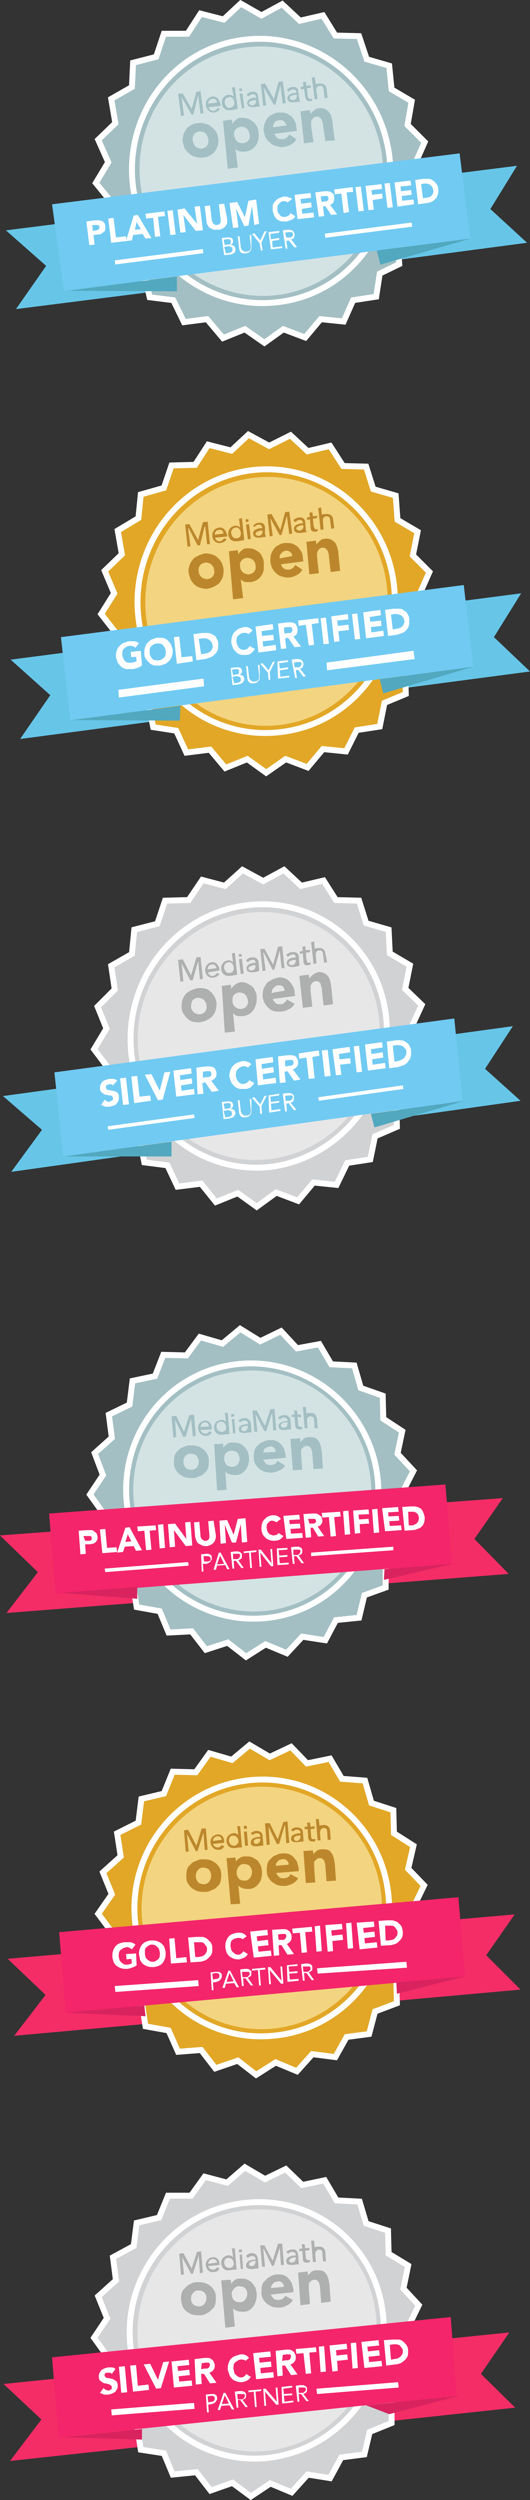 <?xml version="1.0" encoding="utf-8"?>
<!-- Generator: Adobe Illustrator 17.1.0, SVG Export Plug-In . SVG Version: 6.00 Build 0)  -->
<!DOCTYPE svg PUBLIC "-//W3C//DTD SVG 1.1//EN" "http://www.w3.org/Graphics/SVG/1.1/DTD/svg11.dtd">
<svg version="1.1" xmlns="http://www.w3.org/2000/svg" xmlns:xlink="http://www.w3.org/1999/xlink" x="0px" y="0px"
	 viewBox="0 0 89.6 422.2" enable-background="new 0 0 89.6 422.2" xml:space="preserve">
<rect x="0" y="0" width="89.6" height="422.2" fill="#333333" stroke="none"/>
<g id="Layer_3">
</g>
<g id="Layer_1">
</g>
<g id="Layer_2">
</g>
<g id="Layer_4" display="none">
</g>
<g id="Layer_5">
</g>
<g id="Layer_6">
	<g>
		<g>
			<g>
				<g>
					<polygon fill="#67C6E8" points="89.1,41 65.6,44.1 26.4,49.2 2.7,52.2 7.8,44.9 1,38.9 87.4,28 82.9,35.3 					"/>
					<polygon fill="#A3BFC3" stroke="#FFFFFF" stroke-miterlimit="10" points="40.7,0.6 44.2,2.6 47.7,0.7 50.7,3.5 54.6,2.6 
						56.7,6 60.7,6.1 62,10 65.8,11.1 66.2,15.1 69.6,17.1 68.9,21.1 71.8,24 70.2,27.6 72.3,31.1 69.8,34.2 70.7,38.1 67.2,40.6 
						67.5,44.6 64.2,46.2 63.6,50.1 59.7,50.7 58.1,54.3 54.2,53.9 51.6,57 47.9,55.6 44.7,57.9 41.4,55.6 37.7,57.1 35,53.9 
						31.1,54.4 29.3,50.7 25.3,50.2 24.4,46.1 20.7,44.6 20.9,40.5 17.6,38 18.8,34.1 16.2,30.9 18.3,27.4 16.6,23.6 19.5,20.8 
						18.8,16.7 22.3,14.7 22.5,10.6 26.4,9.6 27.7,5.7 31.7,5.7 33.9,2.3 37.8,3.3 					"/>
					<path fill="none" stroke="#FFFFFF" d="M65.8,26.2C64.2,14,53.3,5.3,41.4,6.7c-12,1.4-20.5,12.6-18.9,24.9
						c1.6,12.3,12.7,21,24.7,19.4C59.1,49.5,67.4,38.4,65.8,26.2z"/>
					<path fill="#D3E3E4" d="M64.6,26.4C63.1,14.9,52.8,6.6,41.6,8C30.2,9.3,22.2,19.8,23.8,31.5c1.5,11.6,12,19.8,23.3,18.3
						C58.2,48.3,66.1,37.8,64.6,26.4z"/>
					<g>
						<polygon fill="#71CAF2" points="79.5,40.3 10.8,49.1 8.8,34.5 77.7,25.9 						"/>
						<polygon fill="#51A8BF" points="11.5,49.1 29.9,46.7 29.9,49.2 						"/>
						<polygon fill="#51A8BF" points="79.5,40.3 63.7,42.3 64.3,44.7 						"/>
					</g>
					<g>
						<path fill="#FFFFFF" d="M14.6,37.4l1.5-0.2c0.2,0,0.4,0,0.6,0c0.2,0,0.4,0.1,0.5,0.1c0.2,0.1,0.3,0.2,0.4,0.3
							c0.1,0.2,0.2,0.3,0.2,0.6c0,0.2,0,0.4,0,0.6c-0.1,0.2-0.1,0.3-0.3,0.4c-0.1,0.1-0.3,0.2-0.4,0.3c-0.2,0.1-0.4,0.1-0.6,0.1
							l-0.7,0.1l0.2,1.6l-0.9,0.1L14.6,37.4z M15.7,39l0.6-0.1c0.1,0,0.2,0,0.2-0.1c0.1,0,0.1-0.1,0.2-0.1c0.1,0,0.1-0.1,0.1-0.2
							c0-0.1,0-0.2,0-0.2c0-0.1,0-0.2-0.1-0.2c-0.1-0.1-0.1-0.1-0.2-0.1c-0.1,0-0.2,0-0.3,0c-0.1,0-0.2,0-0.3,0L15.6,38L15.7,39z"/>
						<path fill="#FFFFFF" d="M18.3,36.9l0.9-0.1l0.4,3.3l1.7-0.2l0.1,0.8L18.8,41L18.3,36.9z"/>
						<path fill="#FFFFFF" d="M22.6,36.4l0.7-0.1l2.3,3.9l-1,0.1l-0.5-0.8l-1.6,0.2l-0.2,0.9l-1,0.1L22.6,36.4z M23.1,37.5l-0.3,1.3
							l1-0.1L23.1,37.5z"/>
						<path fill="#FFFFFF" d="M25.9,36.8l-1.2,0.1l-0.1-0.8l3.2-0.4l0.1,0.8l-1.2,0.1l0.4,3.3l-0.9,0.1L25.9,36.8z"/>
						<path fill="#FFFFFF" d="M28.3,35.6l0.9-0.1l0.5,4.1l-0.9,0.1L28.3,35.6z"/>
						<path fill="#FFFFFF" d="M30,35.4l1.2-0.2l2.1,2.6l0,0l-0.4-2.9l0.9-0.1l0.5,4.1l-1.2,0.1l-2.1-2.7l0,0l0.4,2.9l-0.9,0.1
							L30,35.4z"/>
						<path fill="#FFFFFF" d="M38.4,36.9c0,0.2,0,0.5,0,0.7c0,0.2-0.1,0.4-0.3,0.6c-0.1,0.2-0.3,0.3-0.5,0.4
							c-0.2,0.1-0.4,0.2-0.7,0.2c-0.3,0-0.5,0-0.8,0c-0.2-0.1-0.4-0.2-0.6-0.3c-0.2-0.1-0.3-0.3-0.4-0.5c-0.1-0.2-0.2-0.4-0.2-0.7
							l-0.3-2.5l0.9-0.1l0.3,2.5c0,0.1,0.1,0.2,0.1,0.3c0.1,0.1,0.1,0.2,0.2,0.3c0.1,0.1,0.2,0.1,0.3,0.2c0.1,0,0.2,0,0.3,0
							c0.1,0,0.2-0.1,0.3-0.1c0.1-0.1,0.2-0.1,0.2-0.2c0.1-0.1,0.1-0.2,0.1-0.3c0-0.1,0-0.2,0-0.4l-0.3-2.5l0.9-0.1L38.4,36.9z"/>
						<path fill="#FFFFFF" d="M38.8,34.3l1.3-0.2l1.3,2.6l0,0l0.6-2.8l1.3-0.2l0.5,4.1L43,38l-0.4-3.2l0,0L42,38.1l-0.7,0.1l-1.4-3
							l0,0l0.4,3.2l-0.9,0.1L38.8,34.3z"/>
						<path fill="#FFFFFF" d="M48.6,34.2c-0.1-0.1-0.2-0.2-0.4-0.2c-0.1,0-0.3-0.1-0.4,0c-0.2,0-0.3,0.1-0.4,0.2
							c-0.1,0.1-0.2,0.2-0.3,0.3c-0.1,0.1-0.2,0.3-0.2,0.5c0,0.2,0,0.3,0,0.5c0,0.2,0.1,0.4,0.2,0.5c0.1,0.2,0.2,0.3,0.3,0.4
							c0.1,0.1,0.2,0.2,0.4,0.2c0.1,0,0.3,0.1,0.5,0c0.2,0,0.3-0.1,0.5-0.2c0.1-0.1,0.2-0.2,0.3-0.4l0.8,0.5
							c-0.1,0.3-0.3,0.5-0.6,0.6c-0.2,0.1-0.5,0.2-0.8,0.3c-0.3,0-0.6,0-0.9,0c-0.3-0.1-0.5-0.2-0.7-0.3c-0.2-0.2-0.4-0.4-0.5-0.6
							c-0.1-0.3-0.2-0.5-0.3-0.9c0-0.3,0-0.6,0-0.9c0.1-0.3,0.2-0.5,0.4-0.7c0.2-0.2,0.4-0.4,0.6-0.5c0.3-0.1,0.5-0.2,0.8-0.3
							c0.1,0,0.2,0,0.4,0c0.1,0,0.3,0,0.4,0.1c0.1,0,0.2,0.1,0.4,0.1c0.1,0.1,0.2,0.1,0.3,0.2L48.6,34.2z"/>
						<path fill="#FFFFFF" d="M49.8,32.9l2.7-0.3l0.1,0.8l-1.8,0.2l0.1,0.8l1.7-0.2l0.1,0.8L51,35.3l0.1,0.8l1.9-0.2l0.1,0.8
							L50.3,37L49.8,32.9z"/>
						<path fill="#FFFFFF" d="M53.3,32.5l1.5-0.2c0.2,0,0.4,0,0.6,0c0.2,0,0.4,0.1,0.5,0.1c0.1,0.1,0.3,0.2,0.4,0.3
							c0.1,0.1,0.2,0.3,0.2,0.6c0,0.3,0,0.5-0.1,0.8c-0.1,0.2-0.3,0.4-0.6,0.5l1.2,1.6L56,36.3l-1-1.5l-0.4,0.1l0.2,1.6l-0.9,0.1
							L53.3,32.5z M54.4,34.1l0.5-0.1c0.1,0,0.2,0,0.2,0c0.1,0,0.2,0,0.2-0.1c0.1,0,0.1-0.1,0.2-0.2c0-0.1,0.1-0.2,0-0.3
							c0-0.1,0-0.2-0.1-0.2c0-0.1-0.1-0.1-0.2-0.1c-0.1,0-0.1,0-0.2,0c-0.1,0-0.2,0-0.2,0l-0.6,0.1L54.4,34.1z"/>
						<path fill="#FFFFFF" d="M57.7,32.7l-1.1,0.1l-0.1-0.8l3.1-0.4l0.1,0.8l-1.1,0.1l0.4,3.3L58.1,36L57.7,32.7z"/>
						<path fill="#FFFFFF" d="M60.1,31.6l0.9-0.1l0.5,4.1l-0.9,0.1L60.1,31.6z"/>
						<path fill="#FFFFFF" d="M61.8,31.4l2.7-0.3l0.1,0.8l-1.8,0.2l0.1,0.8l1.7-0.2l0.1,0.8L63,33.8l0.2,1.6l-0.9,0.1L61.8,31.4z"/>
						<path fill="#FFFFFF" d="M65,31l0.9-0.1l0.5,4.1l-0.9,0.1L65,31z"/>
						<path fill="#FFFFFF" d="M66.7,30.8l2.7-0.3l0.1,0.8l-1.8,0.2l0.1,0.8l1.7-0.2l0.1,0.8l-1.7,0.2l0.1,0.8l1.9-0.2l0.1,0.8
							l-2.8,0.4L66.7,30.8z"/>
						<path fill="#FFFFFF" d="M70.2,30.4l1.3-0.2c0.3,0,0.6,0,0.9,0c0.3,0,0.6,0.1,0.8,0.3c0.2,0.1,0.4,0.3,0.6,0.6
							c0.2,0.2,0.3,0.6,0.3,0.9c0,0.3,0,0.6-0.1,0.9c-0.1,0.3-0.2,0.5-0.4,0.7c-0.2,0.2-0.4,0.4-0.7,0.5c-0.3,0.1-0.5,0.2-0.8,0.2
							l-1.4,0.2L70.2,30.4z M71.5,33.5l0.5-0.1c0.2,0,0.4-0.1,0.6-0.1c0.2-0.1,0.3-0.2,0.4-0.3c0.1-0.1,0.2-0.3,0.2-0.4
							c0.1-0.2,0.1-0.4,0-0.6c0-0.2-0.1-0.4-0.2-0.5c-0.1-0.1-0.2-0.2-0.3-0.3c-0.1-0.1-0.3-0.1-0.5-0.2c-0.2,0-0.3,0-0.5,0
							l-0.5,0.1L71.5,33.5z"/>
					</g>
					<g>
						<path fill="#FFFFFF" d="M37.5,40.2l0.9-0.1c0.1,0,0.2,0,0.4,0c0.1,0,0.2,0,0.3,0.1c0.1,0,0.2,0.1,0.2,0.2
							c0.1,0.1,0.1,0.2,0.1,0.3c0,0.2,0,0.3-0.1,0.4s-0.2,0.2-0.3,0.3l0,0c0.1,0,0.2,0,0.3,0c0.1,0,0.2,0.1,0.2,0.1
							c0.1,0.1,0.1,0.1,0.2,0.2c0,0.1,0.1,0.2,0.1,0.3c0,0.2,0,0.3,0,0.4c-0.1,0.1-0.1,0.2-0.2,0.3c-0.1,0.1-0.2,0.1-0.3,0.2
							C39,43,38.9,43,38.8,43l-0.9,0.1L37.5,40.2z M38,41.4l0.5-0.1c0.1,0,0.2,0,0.2,0c0.1,0,0.1-0.1,0.2-0.1c0.1,0,0.1-0.1,0.1-0.2
							c0-0.1,0-0.2,0-0.3c0-0.1,0-0.2-0.1-0.2c0-0.1-0.1-0.1-0.2-0.1c-0.1,0-0.1,0-0.2,0c-0.1,0-0.2,0-0.2,0l-0.5,0.1L38,41.4z
							 M38.2,42.8l0.6-0.1c0.1,0,0.2,0,0.2-0.1c0.1,0,0.2-0.1,0.2-0.1s0.1-0.1,0.1-0.2c0-0.1,0-0.2,0-0.2c0-0.1,0-0.2-0.1-0.3
							c0-0.1-0.1-0.1-0.2-0.1c-0.1,0-0.1-0.1-0.2-0.1c-0.1,0-0.2,0-0.3,0l-0.6,0.1L38.2,42.8z"/>
						<path fill="#FFFFFF" d="M42.5,41.4c0,0.2,0,0.3,0,0.5c0,0.2-0.1,0.3-0.1,0.4c-0.1,0.1-0.2,0.2-0.3,0.3
							c-0.1,0.1-0.3,0.1-0.5,0.2c-0.2,0-0.4,0-0.5,0c-0.1,0-0.3-0.1-0.4-0.2c-0.1-0.1-0.2-0.2-0.2-0.4c-0.1-0.1-0.1-0.3-0.1-0.5
							l-0.2-1.8l0.3,0l0.2,1.8c0,0.1,0,0.2,0.1,0.3c0,0.1,0.1,0.2,0.2,0.3c0.1,0.1,0.2,0.1,0.3,0.2c0.1,0,0.2,0,0.4,0
							c0.1,0,0.3-0.1,0.4-0.1c0.1-0.1,0.2-0.1,0.2-0.2c0-0.1,0.1-0.2,0.1-0.3c0-0.1,0-0.2,0-0.4l-0.2-1.8l0.3,0L42.5,41.4z"/>
						<path fill="#FFFFFF" d="M43.9,41.1l-1.3-1.6l0.4-0.1l1,1.2l0.7-1.5l0.4-0.1L44.2,41l0.2,1.3l-0.3,0L43.9,41.1z"/>
						<path fill="#FFFFFF" d="M45.4,39.2l1.8-0.2l0,0.3l-1.5,0.2l0.1,0.9l1.4-0.2l0,0.3L46,40.7l0.1,1.1l1.6-0.2l0,0.3l-1.9,0.2
							L45.4,39.2z"/>
						<path fill="#FFFFFF" d="M47.8,38.9l0.7-0.1c0.1,0,0.3,0,0.4,0c0.1,0,0.3,0,0.4,0.1c0.1,0,0.2,0.1,0.3,0.2
							c0.1,0.1,0.1,0.2,0.2,0.4c0,0.2,0,0.4-0.1,0.6c-0.1,0.2-0.3,0.3-0.5,0.3l1,1.3l-0.4,0.1l-1-1.2l-0.4,0.1l0.2,1.3l-0.3,0
							L47.8,38.9z M48.4,40.1l0.3,0c0.1,0,0.2,0,0.3,0c0.1,0,0.2,0,0.3-0.1c0.1,0,0.1-0.1,0.2-0.2c0-0.1,0.1-0.2,0-0.3
							c0-0.1,0-0.2-0.1-0.2c0-0.1-0.1-0.1-0.2-0.1c-0.1,0-0.1,0-0.2,0c-0.1,0-0.2,0-0.3,0l-0.5,0.1L48.4,40.1z"/>
					</g>
					
						<rect x="19.4" y="43" transform="matrix(0.992 -0.127 0.127 0.992 -5.303 3.779)" fill="#FFFFFF" width="15" height="0.7"/>
					
						<rect x="54.9" y="38.5" transform="matrix(0.992 -0.127 0.127 0.992 -4.438 8.243)" fill="#FFFFFF" width="14.8" height="0.7"/>
					<g>
						<g>
							<polygon fill="#A3BFC3" points="32.4,18.4 32.4,18.4 30.9,15.8 30.1,15.8 30.6,19.6 31.1,19.5 30.7,16.4 30.7,16.4 
								32.4,19.4 32.7,19.3 33.5,16.1 33.5,16.1 33.9,19.2 34.4,19.1 33.9,15.4 33.2,15.5 							"/>
							<path fill="#A3BFC3" d="M35.9,16.3c-0.7,0.1-1.2,0.7-1.1,1.5c0.1,0.7,0.7,1.3,1.4,1.2c0.5-0.1,0.8-0.3,1-0.6l-0.4-0.2
								c-0.1,0.2-0.3,0.4-0.6,0.5c-0.4,0.1-0.9-0.2-0.9-0.6l2-0.2l0-0.2C37.1,16.9,36.7,16.2,35.9,16.3z M35.2,17.5
								c0-0.3,0.2-0.8,0.7-0.8c0.5-0.1,0.7,0.2,0.8,0.6L35.2,17.5z"/>
							<path fill="#A3BFC3" d="M39.5,16.3L39.5,16.3C39.3,16.1,39,16,38.6,16c-0.7,0.1-1.2,0.7-1.1,1.5c0.1,0.7,0.6,1.2,1.4,1.1
								c0.3,0,0.8-0.1,0.8-0.1l0,0l0.5-0.1l-0.5-3.7l-0.5,0.1L39.5,16.3z M38.9,18.2c-0.5,0.1-0.8-0.3-0.9-0.8
								c-0.1-0.5,0.2-0.9,0.7-1c0.5-0.1,0.8,0.3,0.9,0.8C39.7,17.7,39.4,18.1,38.9,18.2z"/>
							<polygon fill="#A3BFC3" points="40.9,18.3 41.3,18.3 41,15.8 40.5,15.8 							"/>
							<path fill="#A3BFC3" d="M42.6,15.5c-0.3,0-0.7,0.2-0.9,0.5l0.3,0.3c0.2-0.2,0.3-0.3,0.7-0.4c0.4,0,0.6,0.2,0.6,0.5l0,0.1
								l-0.3,0c-0.7,0.1-1.3,0.4-1.2,1c0.1,0.5,0.5,0.6,0.9,0.6c0.4,0,0.8-0.1,0.8-0.1l0,0l0.4,0c0,0,0-0.3-0.1-0.5l-0.2-1.3
								C43.6,15.8,43.3,15.4,42.6,15.5z M43.3,17c0,0.3-0.1,0.7-0.6,0.8c-0.3,0-0.5-0.1-0.6-0.3c-0.1-0.4,0.5-0.5,0.9-0.6l0.2,0
								L43.3,17z"/>
							<path fill="#A3BFC3" d="M49.4,14.7c-0.3,0-0.7,0.2-0.9,0.5l0.3,0.3c0.2-0.2,0.3-0.3,0.7-0.4c0.4,0,0.6,0.2,0.6,0.5l0,0.1
								l-0.3,0c-0.7,0.1-1.3,0.4-1.2,1c0.1,0.5,0.5,0.6,0.9,0.6c0.4,0,0.8-0.1,0.8-0.1l0,0l0.4,0c0,0,0-0.3-0.1-0.5l-0.2-1.3
								C50.5,15,50.1,14.6,49.4,14.7z M50.2,16.1c0,0.3-0.1,0.7-0.6,0.8c-0.3,0-0.5-0.1-0.6-0.3c-0.1-0.4,0.5-0.5,0.9-0.6l0.2,0
								L50.2,16.1z"/>
							<polygon fill="#A3BFC3" points="46.3,16.7 46.3,16.7 44.8,14.1 44.1,14.2 44.5,17.9 45,17.8 44.6,14.8 44.6,14.8 46.3,17.7 
								46.6,17.6 47.4,14.4 47.4,14.4 47.8,17.5 48.3,17.4 47.8,13.7 47.1,13.8 							"/>
							<path fill="#A3BFC3" d="M52,16l-0.1-1.1l0.7-0.1l-0.1-0.4l-0.7,0.1l-0.1-0.7l-0.5,0.1l0.1,0.7l-0.5,0.1l0.1,0.4l0.5-0.1
								l0.2,1.3c0.1,0.4,0.1,0.8,0.8,0.8c0.1,0,0.3-0.1,0.4-0.1l-0.1-0.4c-0.1,0.1-0.2,0.1-0.3,0.1C52.1,16.6,52,16.3,52,16z"/>
							<path fill="#A3BFC3" d="M54.2,14.1c-0.4,0-0.8,0.1-0.8,0.1l-0.2-1.2l-0.5,0.1l0.5,3.7l0.5-0.1l-0.2-1.3
								c-0.1-0.6,0.2-0.9,0.6-0.9c0.3,0,0.6,0.1,0.6,0.6l0.2,1.5l0.5-0.1L55.2,15C55.1,14.3,54.6,14.1,54.2,14.1z"/>
							<polygon fill="#A3BFC3" points="40.5,15.4 40.9,15.4 40.9,14.9 40.4,15 							"/>
						</g>
					</g>
					<g>
						<path fill="#A3BFC3" d="M30.9,24c-0.1-0.4,0-0.8,0.1-1.2c0.1-0.4,0.3-0.7,0.5-1c0.2-0.3,0.5-0.5,0.9-0.7
							c0.3-0.2,0.7-0.3,1.1-0.3c0.4-0.1,0.8,0,1.2,0.1c0.4,0.1,0.7,0.2,1,0.5c0.3,0.2,0.6,0.5,0.8,0.8c0.2,0.3,0.3,0.7,0.4,1.2
							c0.1,0.4,0,0.8-0.1,1.2c-0.1,0.4-0.3,0.7-0.5,1c-0.2,0.3-0.5,0.5-0.9,0.7c-0.3,0.2-0.7,0.3-1.1,0.3c-0.4,0.1-0.8,0-1.2-0.1
							c-0.4-0.1-0.7-0.2-1-0.5c-0.3-0.2-0.6-0.5-0.8-0.8C31.1,24.8,31,24.4,30.9,24z M32.6,23.8c0.1,0.4,0.2,0.7,0.5,1
							c0.3,0.2,0.6,0.3,1,0.3c0.4-0.1,0.7-0.2,0.9-0.5c0.2-0.3,0.3-0.6,0.2-1.1c-0.1-0.4-0.2-0.7-0.5-1c-0.3-0.2-0.6-0.3-1-0.3
							c-0.4,0.1-0.7,0.2-0.9,0.5C32.6,23,32.5,23.4,32.6,23.8z"/>
						<path fill="#A3BFC3" d="M37.7,20.4l1.5-0.2l0.1,0.7l0,0c0.1-0.1,0.1-0.2,0.2-0.3c0.1-0.1,0.2-0.2,0.3-0.3
							c0.1-0.1,0.3-0.2,0.4-0.3c0.2-0.1,0.3-0.1,0.5-0.1c0.4,0,0.8,0,1.1,0.1c0.3,0.1,0.6,0.3,0.9,0.5c0.3,0.2,0.5,0.5,0.7,0.8
							c0.2,0.3,0.3,0.7,0.3,1.1c0.1,0.4,0,0.8,0,1.1c-0.1,0.4-0.2,0.7-0.4,1c-0.2,0.3-0.4,0.5-0.7,0.7c-0.3,0.2-0.6,0.3-1,0.4
							c-0.3,0-0.7,0-1,0c-0.3-0.1-0.6-0.2-0.8-0.5l0,0l0.4,3.2l-1.7,0.2L37.7,20.4z M39.6,22.9c0.1,0.4,0.2,0.7,0.5,1
							c0.3,0.2,0.6,0.3,1,0.3c0.4-0.1,0.7-0.2,0.9-0.5c0.2-0.3,0.3-0.6,0.2-1c-0.1-0.4-0.2-0.7-0.5-1c-0.3-0.2-0.6-0.3-1-0.3
							c-0.4,0.1-0.7,0.2-0.9,0.5C39.6,22.2,39.5,22.5,39.6,22.9z"/>
						<path fill="#A3BFC3" d="M50.1,23.5c-0.2,0.4-0.5,0.7-0.9,0.9c-0.4,0.2-0.8,0.4-1.2,0.4c-0.4,0.1-0.8,0-1.2-0.1
							c-0.4-0.1-0.7-0.2-1-0.5c-0.3-0.2-0.6-0.5-0.8-0.8c-0.2-0.3-0.3-0.7-0.4-1.2c-0.1-0.4,0-0.8,0.1-1.2c0.1-0.4,0.3-0.7,0.5-1
							c0.2-0.3,0.5-0.5,0.9-0.7c0.3-0.2,0.7-0.3,1.1-0.3c0.4,0,0.7,0,1.1,0.1c0.3,0.1,0.6,0.3,0.9,0.5c0.2,0.2,0.5,0.5,0.6,0.8
							c0.2,0.3,0.3,0.7,0.3,1.2l0.1,0.5l-3.8,0.5c0.1,0.3,0.3,0.6,0.5,0.7c0.2,0.2,0.5,0.2,0.9,0.2c0.3,0,0.5-0.1,0.7-0.3
							c0.2-0.1,0.3-0.3,0.4-0.5L50.1,23.5z M48.4,21.2c0-0.3-0.2-0.5-0.4-0.7c-0.2-0.2-0.5-0.3-0.8-0.2c-0.2,0-0.3,0.1-0.5,0.1
							c-0.1,0.1-0.2,0.2-0.3,0.3c-0.1,0.1-0.1,0.2-0.2,0.4c0,0.1-0.1,0.3,0,0.4L48.4,21.2z"/>
						<path fill="#A3BFC3" d="M50.8,18.8l1.6-0.2l0.1,0.7l0,0c0-0.1,0.1-0.2,0.2-0.3c0.1-0.1,0.2-0.2,0.3-0.3
							c0.1-0.1,0.3-0.2,0.4-0.3c0.2-0.1,0.3-0.1,0.5-0.1c0.4-0.1,0.8,0,1,0.1c0.3,0.1,0.5,0.3,0.7,0.5c0.2,0.2,0.3,0.5,0.4,0.8
							c0.1,0.3,0.2,0.6,0.2,1l0.4,3L55,23.8l-0.4-2.7c0-0.2,0-0.3-0.1-0.5c0-0.2-0.1-0.3-0.2-0.5c-0.1-0.1-0.2-0.2-0.3-0.3
							c-0.1-0.1-0.3-0.1-0.5-0.1c-0.2,0-0.4,0.1-0.5,0.2c-0.1,0.1-0.2,0.2-0.3,0.4c-0.1,0.1-0.1,0.3-0.1,0.5c0,0.2,0,0.3,0,0.5
							l0.4,2.7l-1.6,0.2L50.8,18.8z"/>
					</g>
				</g>
			</g>
			<g>
				<g>
					<g>
						<polygon fill="#67C6E8" points="89.6,113.4 66.1,116.5 26.9,121.7 3.4,124.8 8.5,117.4 1.8,111.4 88.1,100.2 83.5,107.6 
													"/>
						<polygon fill="#E2A726" stroke="#FFFFFF" stroke-miterlimit="10" points="42,73.4 45.5,75.3 49.1,73.5 52,76.2 55.8,75.3 
							58,78.7 61.9,78.8 63.1,82.6 66.9,83.7 67.2,87.8 70.6,89.8 69.8,93.8 72.6,96.6 71,100.2 73,103.7 70.5,106.8 71.6,110.7 
							68.5,113.1 68.6,117.2 65,118.7 64.2,122.7 60.3,123.3 58.5,126.9 54.6,126.5 52,129.6 48.3,128.2 45,130.5 41.8,128.2 
							38.1,129.7 35.5,126.6 31.5,127.1 29.8,123.4 25.9,122.8 25.1,118.8 21.4,117.3 21.6,113.2 18.4,110.8 19.6,106.9 17.1,103.7 
							19.3,100.2 17.7,96.4 20.6,93.6 19.9,89.6 23.4,87.5 23.8,83.5 27.7,82.4 29,78.6 33,78.5 35.2,75.1 39.1,76.1 						"/>
						<path fill="#F3D480" d="M65.4,99C64.1,87.5,54,79.3,42.8,80.7c-11.3,1.4-19.4,11.9-18.1,23.5c1.3,11.6,11.6,19.7,22.9,18.2
							C58.7,120.9,66.7,110.4,65.4,99z"/>
						<path fill="none" stroke="#FFFFFF" d="M66.6,98.8c-1.4-12.1-12.1-20.8-24-19.4c-12,1.5-20.6,12.6-19.2,24.9
							c1.4,12.3,12.3,20.9,24.3,19.3C59.6,122.1,68,111,66.6,98.8z"/>
						<g>
							<polygon fill="#71CAF2" points="80,112.6 11.9,121.6 10.3,107.6 78.4,98.8 							"/>
							<polygon fill="#51A8BF" points="12.2,121.6 30.5,119.2 30.4,121.7 							"/>
							<polygon fill="#51A8BF" points="80,112.6 64.2,114.7 64.8,117.1 							"/>
						</g>
						<g>
							<path fill="#FFFFFF" d="M24,112.4c-0.3,0.2-0.5,0.3-0.8,0.4c-0.3,0.1-0.6,0.2-0.9,0.2c-0.3,0-0.7,0-1,0
								c-0.3-0.1-0.6-0.2-0.8-0.4c-0.2-0.2-0.4-0.4-0.6-0.7c-0.1-0.3-0.2-0.6-0.3-0.9c0-0.4,0-0.7,0.1-1c0.1-0.3,0.2-0.6,0.4-0.8
								c0.2-0.2,0.4-0.4,0.7-0.6c0.3-0.1,0.6-0.2,0.9-0.3c0.3,0,0.7,0,1,0c0.3,0,0.6,0.2,0.8,0.3l-0.6,0.8c-0.1-0.1-0.3-0.2-0.5-0.3
								c-0.2,0-0.4-0.1-0.6,0c-0.2,0-0.4,0.1-0.5,0.2c-0.2,0.1-0.3,0.2-0.4,0.3c-0.1,0.1-0.2,0.3-0.2,0.5c0,0.2-0.1,0.4,0,0.6
								c0,0.2,0.1,0.4,0.2,0.6c0.1,0.2,0.2,0.3,0.3,0.4c0.1,0.1,0.3,0.2,0.5,0.2c0.2,0,0.4,0.1,0.6,0c0.2,0,0.4-0.1,0.5-0.1
								c0.1-0.1,0.3-0.1,0.3-0.2l-0.1-0.7l-0.8,0.1l-0.1-0.9l1.7-0.2L24,112.4z"/>
							<path fill="#FFFFFF" d="M24.4,110.4c0-0.4,0-0.7,0.1-1c0.1-0.3,0.2-0.6,0.4-0.8c0.2-0.2,0.4-0.4,0.7-0.6
								c0.3-0.1,0.6-0.2,0.9-0.3c0.3,0,0.7,0,1,0c0.3,0.1,0.6,0.2,0.8,0.4c0.2,0.2,0.4,0.4,0.6,0.7c0.1,0.3,0.2,0.6,0.3,0.9
								c0,0.4,0,0.7-0.1,1c-0.1,0.3-0.2,0.6-0.4,0.8c-0.2,0.2-0.4,0.4-0.7,0.6c-0.3,0.1-0.6,0.2-0.9,0.3c-0.3,0-0.7,0-1,0
								c-0.3-0.1-0.6-0.2-0.8-0.4c-0.2-0.2-0.4-0.4-0.6-0.7C24.5,111.1,24.4,110.8,24.4,110.4z M25.3,110.3c0,0.2,0.1,0.4,0.2,0.6
								c0.1,0.2,0.2,0.3,0.3,0.4c0.1,0.1,0.3,0.2,0.5,0.2c0.2,0,0.4,0.1,0.6,0c0.2,0,0.4-0.1,0.5-0.2c0.2-0.1,0.3-0.2,0.4-0.3
								c0.1-0.1,0.2-0.3,0.2-0.5c0-0.2,0.1-0.4,0-0.6c0-0.2-0.1-0.4-0.2-0.6c-0.1-0.2-0.2-0.3-0.3-0.4c-0.1-0.1-0.3-0.2-0.5-0.2
								c-0.2,0-0.4-0.1-0.6,0c-0.2,0-0.4,0.1-0.5,0.2c-0.2,0.1-0.3,0.2-0.4,0.3c-0.1,0.1-0.2,0.3-0.2,0.5
								C25.3,109.9,25.3,110.1,25.3,110.3z"/>
							<path fill="#FFFFFF" d="M29.4,107.6l0.9-0.1l0.4,3.5l1.8-0.2l0.1,0.9l-2.7,0.4L29.4,107.6z"/>
							<path fill="#FFFFFF" d="M32.7,107.1l1.4-0.2c0.3,0,0.7,0,1,0c0.3,0,0.6,0.1,0.9,0.3c0.3,0.1,0.5,0.3,0.6,0.6
								c0.2,0.3,0.3,0.6,0.3,1c0,0.4,0,0.7-0.1,1c-0.1,0.3-0.3,0.5-0.5,0.7c-0.2,0.2-0.4,0.4-0.7,0.5c-0.3,0.1-0.6,0.2-0.9,0.3
								l-1.5,0.2L32.7,107.1z M34,110.5l0.5-0.1c0.2,0,0.4-0.1,0.6-0.1c0.2-0.1,0.3-0.2,0.5-0.3c0.1-0.1,0.2-0.3,0.3-0.5
								c0.1-0.2,0.1-0.4,0-0.6c0-0.2-0.1-0.4-0.2-0.5c-0.1-0.1-0.2-0.3-0.4-0.4c-0.1-0.1-0.3-0.1-0.5-0.2c-0.2,0-0.4,0-0.6,0
								l-0.6,0.1L34,110.5z"/>
							<path fill="#FFFFFF" d="M42,107.1c-0.1-0.1-0.2-0.2-0.4-0.2c-0.1,0-0.3-0.1-0.5,0c-0.2,0-0.3,0.1-0.5,0.2
								c-0.1,0.1-0.3,0.2-0.4,0.3c-0.1,0.1-0.2,0.3-0.2,0.5c0,0.2-0.1,0.4,0,0.6c0,0.2,0.1,0.4,0.2,0.6c0.1,0.2,0.2,0.3,0.3,0.4
								c0.1,0.1,0.3,0.2,0.4,0.2c0.2,0.1,0.3,0.1,0.5,0c0.2,0,0.4-0.1,0.5-0.2c0.1-0.1,0.2-0.2,0.3-0.4l0.9,0.5
								c-0.2,0.3-0.4,0.5-0.6,0.7c-0.3,0.2-0.5,0.3-0.8,0.3c-0.3,0-0.6,0-0.9,0c-0.3-0.1-0.6-0.2-0.8-0.4c-0.2-0.2-0.4-0.4-0.6-0.7
								c-0.1-0.3-0.2-0.6-0.3-0.9c0-0.3,0-0.7,0.1-1c0.1-0.3,0.2-0.6,0.4-0.8c0.2-0.2,0.4-0.4,0.7-0.6c0.3-0.1,0.6-0.2,0.9-0.3
								c0.1,0,0.2,0,0.4,0c0.1,0,0.3,0,0.4,0.1c0.1,0,0.3,0.1,0.4,0.2c0.1,0.1,0.2,0.2,0.3,0.3L42,107.1z"/>
							<path fill="#FFFFFF" d="M43.2,105.8l2.9-0.4l0.1,0.9l-2,0.3l0.1,0.8l1.9-0.2l0.1,0.9l-1.9,0.2l0.1,0.9l2.1-0.3l0.1,0.9
								l-3,0.4L43.2,105.8z"/>
							<path fill="#FFFFFF" d="M47,105.3l1.6-0.2c0.2,0,0.4,0,0.6,0c0.2,0,0.4,0.1,0.5,0.1c0.2,0.1,0.3,0.2,0.4,0.4
								c0.1,0.2,0.2,0.4,0.2,0.6c0,0.3,0,0.6-0.1,0.8c-0.1,0.2-0.3,0.4-0.6,0.5l1.3,1.7l-1.1,0.1l-1.1-1.6l-0.5,0.1l0.2,1.7
								l-0.9,0.1L47,105.3z M48.1,107l0.6-0.1c0.1,0,0.2,0,0.3,0c0.1,0,0.2,0,0.2-0.1c0.1,0,0.1-0.1,0.2-0.2c0-0.1,0.1-0.2,0-0.3
								c0-0.1,0-0.2-0.1-0.3s-0.1-0.1-0.2-0.1c-0.1,0-0.2,0-0.2,0c-0.1,0-0.2,0-0.3,0L48,106L48.1,107z"/>
							<path fill="#FFFFFF" d="M51.7,105.5l-1.2,0.2l-0.1-0.9l3.4-0.4l0.1,0.8l-1.2,0.2l0.4,3.5l-0.9,0.1L51.7,105.5z"/>
							<path fill="#FFFFFF" d="M54.2,104.4l0.9-0.1l0.5,4.4l-0.9,0.1L54.2,104.4z"/>
							<path fill="#FFFFFF" d="M56,104.1l2.8-0.4l0.1,0.9l-1.9,0.2l0.1,0.9l1.8-0.2l0.1,0.9l-1.8,0.2l0.2,1.7l-0.9,0.1L56,104.1z"/>
							<path fill="#FFFFFF" d="M59.5,103.7l0.9-0.1l0.5,4.3L60,108L59.5,103.7z"/>
							<path fill="#FFFFFF" d="M61.4,103.4l2.9-0.4l0.1,0.9l-1.9,0.3l0.1,0.8l1.8-0.2l0.1,0.9l-1.8,0.2l0.1,0.9l2-0.3l0.1,0.9
								l-3,0.4L61.4,103.4z"/>
							<path fill="#FFFFFF" d="M65.1,103l1.4-0.2c0.3,0,0.7,0,1,0c0.3,0,0.6,0.1,0.8,0.3c0.2,0.1,0.5,0.3,0.6,0.6
								c0.2,0.3,0.3,0.6,0.3,1c0,0.4,0,0.7-0.1,1c-0.1,0.3-0.2,0.5-0.4,0.7c-0.2,0.2-0.4,0.4-0.7,0.5c-0.3,0.1-0.6,0.2-0.9,0.3
								l-1.5,0.2L65.1,103z M66.4,106.3l0.5-0.1c0.2,0,0.4-0.1,0.6-0.1c0.2-0.1,0.3-0.2,0.5-0.3c0.1-0.1,0.2-0.3,0.3-0.5
								c0.1-0.2,0.1-0.4,0-0.6c0-0.2-0.1-0.4-0.2-0.5c-0.1-0.1-0.2-0.3-0.4-0.3c-0.1-0.1-0.3-0.1-0.5-0.2c-0.2,0-0.4,0-0.6,0
								l-0.5,0.1L66.4,106.3z"/>
						</g>
						<g>
							<path fill="#FFFFFF" d="M39,112.8l0.9-0.1c0.1,0,0.2,0,0.4,0c0.1,0,0.2,0,0.3,0.1c0.1,0,0.2,0.1,0.2,0.2
								c0.1,0.1,0.1,0.2,0.1,0.3c0,0.2,0,0.3-0.1,0.4c-0.1,0.1-0.2,0.2-0.3,0.3l0,0c0.1,0,0.2,0,0.3,0c0.1,0,0.2,0.1,0.2,0.1
								c0.1,0.1,0.1,0.1,0.2,0.2c0,0.1,0.1,0.2,0.1,0.3c0,0.2,0,0.3-0.1,0.4c-0.1,0.1-0.1,0.2-0.2,0.3c-0.1,0.1-0.2,0.1-0.4,0.2
								c-0.1,0-0.3,0.1-0.4,0.1l-0.9,0.1L39,112.8z M39.4,114l0.5-0.1c0.1,0,0.2,0,0.2,0c0.1,0,0.1-0.1,0.2-0.1
								c0.1,0,0.1-0.1,0.1-0.2c0-0.1,0-0.2,0-0.3c0-0.1,0-0.2-0.1-0.2c0-0.1-0.1-0.1-0.2-0.1c-0.1,0-0.1,0-0.2,0c-0.1,0-0.2,0-0.2,0
								l-0.5,0.1L39.4,114z M39.6,115.4l0.6-0.1c0.1,0,0.2,0,0.2-0.1c0.1,0,0.2-0.1,0.2-0.1c0.1,0,0.1-0.1,0.1-0.2
								c0-0.1,0-0.2,0-0.2c0-0.1,0-0.2-0.1-0.3c0-0.1-0.1-0.1-0.2-0.1c-0.1,0-0.1-0.1-0.2-0.1c-0.1,0-0.2,0-0.3,0l-0.6,0.1
								L39.6,115.4z"/>
							<path fill="#FFFFFF" d="M43.9,114c0,0.2,0,0.3,0,0.5c0,0.2-0.1,0.3-0.1,0.4c-0.1,0.1-0.2,0.2-0.3,0.3
								c-0.1,0.1-0.3,0.1-0.5,0.2c-0.2,0-0.4,0-0.5,0c-0.1,0-0.3-0.1-0.4-0.2c-0.1-0.1-0.2-0.2-0.2-0.4c-0.1-0.1-0.1-0.3-0.1-0.5
								l-0.2-1.8l0.3,0l0.2,1.8c0,0.1,0,0.2,0.1,0.3c0,0.1,0.1,0.2,0.2,0.3c0.1,0.1,0.2,0.1,0.3,0.2c0.1,0,0.2,0,0.4,0
								c0.1,0,0.3-0.1,0.4-0.1c0.1-0.1,0.2-0.1,0.2-0.2c0-0.1,0.1-0.2,0.1-0.3c0-0.1,0-0.2,0-0.4l-0.2-1.8l0.3,0L43.9,114z"/>
							<path fill="#FFFFFF" d="M45.3,113.6l-1.3-1.5l0.4-0.1l1,1.2l0.7-1.4l0.4-0.1l-0.9,1.8l0.1,1.3l-0.3,0L45.3,113.6z"/>
							<path fill="#FFFFFF" d="M46.9,111.7l1.8-0.2l0,0.3l-1.5,0.2l0.1,0.9l1.4-0.2l0,0.3l-1.4,0.2l0.1,1.1l1.5-0.2l0,0.3l-1.9,0.2
								L46.9,111.7z"/>
							<path fill="#FFFFFF" d="M49.3,111.4l0.7-0.1c0.1,0,0.3,0,0.4,0c0.1,0,0.3,0,0.4,0.1c0.1,0,0.2,0.1,0.3,0.2
								c0.1,0.1,0.1,0.2,0.2,0.4c0,0.2,0,0.4-0.1,0.6c-0.1,0.2-0.3,0.3-0.5,0.3l1,1.3l-0.4,0.1l-0.9-1.2l-0.4,0.1l0.2,1.3l-0.3,0
								L49.3,111.4z M49.8,112.7l0.3,0c0.1,0,0.2,0,0.3,0c0.1,0,0.2,0,0.3-0.1c0.1,0,0.1-0.1,0.2-0.2c0-0.1,0.1-0.2,0.1-0.3
								c0-0.1,0-0.2-0.1-0.2c0-0.1-0.1-0.1-0.2-0.1c-0.1,0-0.1,0-0.2,0c-0.1,0-0.2,0-0.3,0l-0.5,0.1L49.8,112.7z"/>
						</g>
						<polygon fill="#FFFFFF" points="34.5,115.9 20.1,117.8 20,116.5 34.4,114.6 						"/>
						<polygon fill="#FFFFFF" points="70.1,111.3 55.3,113.2 55.2,111.9 69.9,109.9 						"/>
						<g>
							<g>
								<polygon fill="#BC872C" points="33.5,91.2 33.5,91.2 32,88.5 31.3,88.6 31.7,92.3 32.2,92.3 31.8,89.2 31.9,89.2 33.4,92.1 
									33.8,92.1 34.6,88.9 34.7,88.9 35,91.9 35.5,91.9 35.1,88.1 34.3,88.2 								"/>
								<path fill="#BC872C" d="M37,89.1c-0.7,0.1-1.2,0.7-1.1,1.5c0.1,0.7,0.6,1.2,1.4,1.1c0.5-0.1,0.8-0.3,1-0.6l-0.4-0.2
									c-0.2,0.2-0.3,0.4-0.6,0.5c-0.4,0.1-0.9-0.2-0.9-0.6l2-0.2l0-0.2C38.2,89.6,37.8,89,37,89.1z M36.3,90.3
									c0-0.3,0.2-0.8,0.7-0.8c0.5-0.1,0.7,0.2,0.8,0.6L36.3,90.3z"/>
								<path fill="#BC872C" d="M40.6,89.1L40.6,89.1c-0.2-0.2-0.6-0.4-0.9-0.3c-0.7,0.1-1.2,0.7-1.1,1.5c0.1,0.7,0.6,1.2,1.4,1.1
									c0.3,0,0.8-0.1,0.8-0.1l0,0l0.5-0.1l-0.4-3.7l-0.5,0.1L40.6,89.1z M40,90.9c-0.5,0.1-0.8-0.3-0.9-0.8
									c-0.1-0.5,0.2-0.9,0.7-1c0.5-0.1,0.8,0.3,0.9,0.8C40.8,90.5,40.5,90.9,40,90.9z"/>
								<polygon fill="#BC872C" points="41.9,91.1 42.4,91 42.1,88.5 41.6,88.6 								"/>
								<path fill="#BC872C" d="M43.7,88.3c-0.3,0-0.7,0.2-0.9,0.5L43,89c0.2-0.2,0.3-0.3,0.7-0.4c0.4,0,0.6,0.2,0.6,0.5l0,0.1
									l-0.3,0c-0.7,0.1-1.3,0.4-1.2,1c0.1,0.5,0.5,0.6,0.9,0.6c0.4,0,0.8-0.1,0.8-0.1l0,0l0.4,0c0,0,0-0.3-0.1-0.5L44.8,89
									C44.7,88.5,44.4,88.2,43.7,88.3z M44.4,89.7c0,0.3-0.1,0.7-0.6,0.8c-0.3,0-0.5-0.1-0.6-0.3c0-0.4,0.5-0.5,0.9-0.6l0.2,0
									L44.4,89.7z"/>
								<path fill="#BC872C" d="M50.5,87.4c-0.3,0-0.7,0.2-0.9,0.5l0.3,0.3c0.2-0.2,0.3-0.3,0.7-0.4c0.4,0,0.6,0.2,0.6,0.5l0,0.1
									l-0.3,0c-0.7,0.1-1.3,0.4-1.2,1c0.1,0.5,0.5,0.6,0.9,0.6c0.4,0,0.8-0.1,0.8-0.1l0,0l0.4,0c0,0,0-0.3-0.1-0.4l-0.1-1.3
									C51.6,87.7,51.2,87.3,50.5,87.4z M51.3,88.8c0,0.3-0.1,0.7-0.6,0.8c-0.3,0-0.5-0.1-0.6-0.3c0-0.4,0.5-0.5,0.9-0.6l0.2,0
									L51.3,88.8z"/>
								<polygon fill="#BC872C" points="47.4,89.5 47.4,89.5 45.9,86.8 45.2,86.9 45.6,90.6 46.1,90.5 45.7,87.5 45.7,87.5 
									47.3,90.4 47.6,90.3 48.5,87.1 48.5,87.1 48.9,90.2 49.4,90.1 48.9,86.4 48.2,86.5 								"/>
								<path fill="#BC872C" d="M53,88.7l-0.1-1.1l0.7-0.1l0-0.4l-0.7,0.1l-0.1-0.7l-0.5,0.1l0.1,0.7l-0.5,0.1l0,0.4l0.5-0.1
									l0.1,1.3c0,0.4,0.1,0.8,0.8,0.8c0.1,0,0.3-0.1,0.4-0.1l0-0.4c-0.1,0.1-0.2,0.1-0.3,0.1C53.1,89.3,53.1,89,53,88.7z"/>
								<path fill="#BC872C" d="M55.2,86.8c-0.4,0-0.8,0.1-0.8,0.1l-0.1-1.2l-0.5,0.1l0.4,3.7l0.5-0.1l-0.1-1.3
									c-0.1-0.6,0.2-0.9,0.6-0.9c0.3,0,0.6,0.1,0.6,0.6l0.2,1.5l0.5-0.1l-0.2-1.6C56.2,87,55.7,86.8,55.2,86.8z"/>
								<polygon fill="#BC872C" points="41.6,88.2 42,88.1 42,87.7 41.5,87.7 								"/>
							</g>
						</g>
						<g>
							<path fill="#BC872C" d="M31.9,96.8c-0.1-0.4,0-0.8,0.1-1.2c0.1-0.4,0.3-0.7,0.5-1c0.2-0.3,0.5-0.5,0.9-0.7
								c0.4-0.2,0.7-0.3,1.1-0.4c0.4-0.1,0.8,0,1.2,0.1c0.4,0.1,0.7,0.2,1,0.5c0.3,0.2,0.5,0.5,0.7,0.8c0.2,0.3,0.3,0.7,0.4,1.2
								c0,0.4,0,0.8-0.1,1.2c-0.1,0.4-0.3,0.7-0.5,1c-0.2,0.3-0.5,0.5-0.9,0.7c-0.3,0.2-0.7,0.3-1.1,0.4c-0.4,0.1-0.8,0-1.2-0.1
								c-0.4-0.1-0.7-0.2-1-0.5c-0.3-0.2-0.5-0.5-0.7-0.8C32.1,97.6,32,97.2,31.9,96.8z M33.6,96.5c0,0.4,0.2,0.7,0.5,1
								c0.3,0.2,0.6,0.3,1,0.3c0.4-0.1,0.7-0.2,0.9-0.5c0.2-0.3,0.3-0.6,0.2-1c0-0.4-0.2-0.7-0.5-1c-0.3-0.2-0.6-0.3-1-0.3
								c-0.4,0.1-0.7,0.2-0.9,0.5C33.6,95.8,33.5,96.1,33.6,96.5z"/>
							<path fill="#BC872C" d="M38.7,93.1l1.5-0.2l0.1,0.7l0,0c0.1-0.1,0.1-0.2,0.2-0.3c0.1-0.1,0.2-0.2,0.3-0.3
								c0.1-0.1,0.3-0.2,0.4-0.3c0.2-0.1,0.3-0.1,0.5-0.1c0.4,0,0.8,0,1.1,0.1c0.3,0.1,0.6,0.3,0.9,0.5c0.3,0.2,0.5,0.5,0.6,0.8
								c0.2,0.3,0.3,0.7,0.3,1.1c0,0.4,0,0.8,0,1.1c-0.1,0.4-0.2,0.7-0.4,1c-0.2,0.3-0.4,0.5-0.7,0.7c-0.3,0.2-0.6,0.3-1,0.4
								c-0.3,0-0.7,0-1,0c-0.3-0.1-0.6-0.2-0.8-0.5l0,0l0.4,3.2l-1.7,0.2L38.7,93.1z M40.6,95.7c0,0.4,0.2,0.7,0.5,1
								c0.3,0.2,0.6,0.3,1,0.3c0.4-0.1,0.7-0.2,0.9-0.5c0.2-0.3,0.3-0.6,0.2-1c0-0.4-0.2-0.7-0.5-1c-0.3-0.2-0.6-0.3-1-0.3
								c-0.4,0.1-0.7,0.2-0.9,0.5C40.6,94.9,40.5,95.3,40.6,95.7z"/>
							<path fill="#BC872C" d="M51.1,96.2c-0.2,0.4-0.5,0.7-0.9,0.9c-0.4,0.2-0.8,0.4-1.2,0.4c-0.4,0.1-0.8,0-1.2-0.1
								c-0.4-0.1-0.7-0.2-1-0.5c-0.3-0.2-0.5-0.5-0.7-0.8c-0.2-0.3-0.3-0.7-0.4-1.2c0-0.4,0-0.8,0.1-1.2c0.1-0.4,0.3-0.7,0.5-1
								c0.2-0.3,0.5-0.5,0.9-0.7c0.3-0.2,0.7-0.3,1.1-0.3c0.4,0,0.7,0,1.1,0.1c0.3,0.1,0.6,0.3,0.9,0.5c0.2,0.2,0.4,0.5,0.6,0.8
								c0.2,0.3,0.3,0.7,0.3,1.2l0.1,0.5l-3.8,0.5c0.1,0.3,0.3,0.6,0.5,0.7c0.2,0.2,0.5,0.2,0.8,0.2c0.3,0,0.5-0.1,0.7-0.3
								c0.2-0.1,0.3-0.3,0.4-0.5L51.1,96.2z M49.4,93.9c0-0.3-0.1-0.5-0.4-0.7C48.8,93,48.6,93,48.3,93c-0.2,0-0.3,0.1-0.5,0.2
								c-0.1,0.1-0.2,0.2-0.3,0.3c-0.1,0.1-0.2,0.2-0.2,0.4c0,0.1-0.1,0.3,0,0.4L49.4,93.9z"/>
							<path fill="#BC872C" d="M51.8,91.5l1.6-0.2l0.1,0.7l0,0c0-0.1,0.1-0.2,0.2-0.3c0.1-0.1,0.2-0.2,0.3-0.3
								c0.1-0.1,0.3-0.2,0.4-0.3c0.2-0.1,0.3-0.1,0.5-0.1c0.4-0.1,0.8,0,1,0.1c0.3,0.1,0.5,0.3,0.7,0.5c0.2,0.2,0.3,0.5,0.4,0.8
								c0.1,0.3,0.2,0.6,0.2,1l0.3,3l-1.6,0.2l-0.3-2.7c0-0.2,0-0.3-0.1-0.5c0-0.2-0.1-0.3-0.2-0.5c-0.1-0.1-0.2-0.2-0.3-0.3
								c-0.1-0.1-0.3-0.1-0.5-0.1c-0.2,0-0.4,0.1-0.5,0.2c-0.1,0.1-0.2,0.2-0.3,0.4c-0.1,0.1-0.1,0.3-0.1,0.5c0,0.2,0,0.3,0,0.5
								l0.3,2.7l-1.6,0.2L51.8,91.5z"/>
						</g>
					</g>
				</g>
			</g>
			<g>
				<g>
					<g>
						<polygon fill="#67C6E8" points="88,185.9 64.5,189.2 25.4,194.6 1.9,197.9 7.1,190.8 0.5,185.1 86.7,173.3 82,180.5 						"/>
						<polygon fill="#D1D2D4" stroke="#FFFFFF" stroke-miterlimit="10" points="41,146.9 44.5,148.8 48,146.9 50.9,149.6 
							54.7,148.7 56.8,152 60.7,152.1 61.9,155.9 65.7,157 65.9,161 69.3,163 68.5,167 71.3,169.7 69.6,173.4 71.6,176.8 69.1,180 
							70.1,183.8 67,186.3 67.1,190.3 63.4,191.9 62.6,195.8 58.7,196.4 56.9,200.1 53,199.7 50.4,202.8 46.7,201.4 43.4,203.8 
							40.2,201.5 36.5,203 34,199.9 30,200.4 28.3,196.8 24.4,196.3 23.6,192.3 20,190.8 20.2,186.7 17.1,184.3 18.3,180.4 
							15.9,177.2 18,173.7 16.5,170 19.4,167.1 18.8,163.1 22.3,161.1 22.7,157 26.6,156 27.9,152.1 31.9,152 34.2,148.6 38,149.6 
													"/>
						<path fill="none" stroke="#FFFFFF" d="M65.3,172c-1.2-12.1-11.9-20.7-23.7-19.1c-12,1.5-20.7,12.7-19.4,25
							c1.3,12.2,12.1,20.7,24,19.1C58,195.2,66.5,184.1,65.3,172z"/>
						<path fill="#E7E7E8" d="M64.1,172.2c-1.2-11.4-11.2-19.5-22.4-18c-11.3,1.5-19.5,12-18.3,23.5c1.2,11.5,11.4,19.6,22.6,18
							C57.2,194.1,65.2,183.6,64.1,172.2z"/>
						<g>
							<polygon fill="#71CAF2" points="78.2,185.9 10.7,195.3 9.2,181.1 76.8,172 							"/>
							<polygon fill="#51A8BF" points="10.8,195.3 29,192.8 29,195.3 							"/>
							<polygon fill="#51A8BF" points="78.5,185.9 62.7,188.1 63.3,190.4 							"/>
						</g>
						<g>
							<path fill="#FFFFFF" d="M19.1,183.3c-0.1-0.1-0.2-0.2-0.3-0.2c-0.1,0-0.3,0-0.4,0c-0.1,0-0.1,0-0.2,0.1
								c-0.1,0-0.1,0.1-0.2,0.1c-0.1,0-0.1,0.1-0.1,0.2c0,0.1,0,0.1,0,0.2c0,0.1,0.1,0.2,0.2,0.3c0.1,0.1,0.2,0.1,0.4,0.1
								c0.2,0,0.3,0.1,0.5,0.1c0.2,0,0.3,0.1,0.5,0.1c0.2,0.1,0.3,0.2,0.4,0.3c0.1,0.1,0.2,0.3,0.2,0.6c0,0.2,0,0.5-0.1,0.7
								c-0.1,0.2-0.2,0.4-0.3,0.5c-0.1,0.1-0.3,0.3-0.5,0.3c-0.2,0.1-0.4,0.1-0.6,0.2c-0.3,0-0.6,0-0.8,0c-0.3-0.1-0.5-0.2-0.7-0.3
								l0.6-0.9c0.1,0.1,0.2,0.2,0.4,0.3c0.2,0.1,0.3,0.1,0.5,0c0.1,0,0.2,0,0.2-0.1c0.1,0,0.1-0.1,0.2-0.1c0.1,0,0.1-0.1,0.1-0.2
								c0-0.1,0-0.1,0-0.2c0-0.1-0.1-0.2-0.2-0.3c-0.1-0.1-0.2-0.1-0.4-0.1c-0.2,0-0.3-0.1-0.5-0.1c-0.2,0-0.4-0.1-0.5-0.2
								c-0.2-0.1-0.3-0.2-0.4-0.3c-0.1-0.1-0.2-0.3-0.2-0.6c0-0.2,0-0.5,0.1-0.6c0.1-0.2,0.2-0.4,0.3-0.5c0.1-0.1,0.3-0.3,0.5-0.3
								c0.2-0.1,0.4-0.1,0.6-0.2c0.2,0,0.5,0,0.7,0c0.2,0,0.5,0.1,0.7,0.3L19.1,183.3z"/>
							<path fill="#FFFFFF" d="M20.3,182.1l1-0.1l0.5,4.5l-1,0.1L20.3,182.1z"/>
							<path fill="#FFFFFF" d="M22.2,181.8l1-0.1l0.4,3.5l1.8-0.2l0.1,0.9l-2.8,0.4L22.2,181.8z"/>
							<path fill="#FFFFFF" d="M24.5,181.5l1.1-0.1l1.4,2.8l0,0l0.8-3.1l1-0.1l-1.3,4.7l-0.8,0.1L24.5,181.5z"/>
							<path fill="#FFFFFF" d="M29.3,180.8l3-0.4l0.1,0.9l-2,0.3l0.1,0.8l1.9-0.3l0.1,0.9l-1.9,0.3l0.1,0.9l2.1-0.3l0.1,0.9
								l-3.1,0.4L29.3,180.8z"/>
							<path fill="#FFFFFF" d="M33.2,180.3l1.7-0.2c0.2,0,0.4,0,0.6,0c0.2,0,0.4,0.1,0.5,0.1c0.2,0.1,0.3,0.2,0.4,0.4
								c0.1,0.2,0.2,0.4,0.2,0.6c0,0.3,0,0.6-0.2,0.8c-0.1,0.2-0.4,0.4-0.7,0.5l1.3,1.7l-1.2,0.2l-1.1-1.6l-0.5,0.1l0.2,1.8l-1,0.1
								L33.2,180.3z M34.3,182l0.6-0.1c0.1,0,0.2,0,0.3,0c0.1,0,0.2-0.1,0.3-0.1c0.1,0,0.1-0.1,0.2-0.2c0-0.1,0.1-0.2,0-0.3
								c0-0.1,0-0.2-0.1-0.3c-0.1-0.1-0.1-0.1-0.2-0.1c-0.1,0-0.2,0-0.2,0c-0.1,0-0.2,0-0.3,0l-0.6,0.1L34.3,182z"/>
							<path fill="#FFFFFF" d="M41.9,180.3c-0.1-0.1-0.2-0.2-0.4-0.2c-0.1,0-0.3-0.1-0.5,0c-0.2,0-0.3,0.1-0.5,0.2
								c-0.1,0.1-0.3,0.2-0.4,0.4c-0.1,0.1-0.2,0.3-0.2,0.5c0,0.2-0.1,0.4,0,0.6c0,0.2,0.1,0.4,0.2,0.6c0.1,0.2,0.2,0.3,0.3,0.4
								c0.1,0.1,0.3,0.2,0.4,0.2c0.2,0.1,0.3,0.1,0.5,0c0.2,0,0.4-0.1,0.5-0.2c0.1-0.1,0.3-0.2,0.3-0.4l0.9,0.5
								c-0.2,0.3-0.4,0.5-0.6,0.7c-0.3,0.2-0.6,0.3-0.9,0.3c-0.3,0-0.7,0-1,0c-0.3-0.1-0.6-0.2-0.8-0.4c-0.2-0.2-0.4-0.4-0.6-0.7
								c-0.1-0.3-0.2-0.6-0.3-0.9s0-0.7,0.1-1c0.1-0.3,0.2-0.6,0.4-0.8c0.2-0.2,0.4-0.4,0.7-0.6c0.3-0.1,0.6-0.2,0.9-0.3
								c0.1,0,0.3,0,0.4,0c0.1,0,0.3,0,0.4,0.1c0.1,0,0.3,0.1,0.4,0.1c0.1,0.1,0.2,0.2,0.4,0.3L41.9,180.3z"/>
							<path fill="#FFFFFF" d="M43.2,178.9l2.9-0.4l0.1,0.9l-2,0.3l0.1,0.8l1.9-0.3l0.1,0.9l-1.9,0.3l0.1,0.9l2.1-0.3l0.1,0.9
								l-3.1,0.4L43.2,178.9z"/>
							<path fill="#FFFFFF" d="M47,178.4l1.7-0.2c0.2,0,0.4,0,0.6,0c0.2,0,0.4,0.1,0.5,0.1c0.2,0.1,0.3,0.2,0.4,0.4
								c0.1,0.2,0.2,0.4,0.2,0.6c0,0.3,0,0.6-0.2,0.8c-0.1,0.2-0.4,0.4-0.7,0.5l1.3,1.7l-1.1,0.2l-1.1-1.6l-0.5,0.1l0.2,1.8l-1,0.1
								L47,178.4z M48.2,180.1l0.6-0.1c0.1,0,0.2,0,0.3,0c0.1,0,0.2-0.1,0.3-0.1c0.1,0,0.1-0.1,0.2-0.2c0-0.1,0.1-0.2,0-0.3
								c0-0.1,0-0.2-0.1-0.3c-0.1-0.1-0.1-0.1-0.2-0.1c-0.1,0-0.2,0-0.2,0c-0.1,0-0.2,0-0.3,0l-0.6,0.1L48.2,180.1z"/>
							<path fill="#FFFFFF" d="M51.8,178.6l-1.2,0.2l-0.1-0.9l3.4-0.5l0.1,0.9l-1.2,0.2l0.4,3.6l-1,0.1L51.8,178.6z"/>
							<path fill="#FFFFFF" d="M54.4,177.4l1-0.1l0.5,4.4l-1,0.1L54.4,177.4z"/>
							<path fill="#FFFFFF" d="M56.2,177.2l2.9-0.4l0.1,0.9l-1.9,0.3l0.1,0.9l1.8-0.2l0.1,0.9l-1.8,0.2l0.2,1.7l-0.9,0.1L56.2,177.2
								z"/>
							<path fill="#FFFFFF" d="M59.8,176.7l0.9-0.1l0.5,4.4l-0.9,0.1L59.8,176.7z"/>
							<path fill="#FFFFFF" d="M61.7,176.4l2.9-0.4l0.1,0.9l-2,0.3l0.1,0.8l1.9-0.3l0.1,0.9l-1.9,0.3l0.1,0.9l2.1-0.3l0.1,0.9
								l-3,0.4L61.7,176.4z"/>
							<path fill="#FFFFFF" d="M65.4,175.9l1.4-0.2c0.3,0,0.7-0.1,1,0c0.3,0,0.6,0.1,0.8,0.3c0.2,0.1,0.5,0.3,0.6,0.6
								c0.2,0.3,0.3,0.6,0.3,1c0,0.4,0,0.7-0.1,1c-0.1,0.3-0.3,0.5-0.5,0.8c-0.2,0.2-0.4,0.4-0.7,0.5c-0.3,0.1-0.6,0.2-0.9,0.3
								l-1.5,0.2L65.4,175.9z M66.7,179.3l0.5-0.1c0.2,0,0.4-0.1,0.6-0.2c0.2-0.1,0.3-0.2,0.5-0.3c0.1-0.1,0.2-0.3,0.3-0.5
								c0.1-0.2,0.1-0.4,0.1-0.6c0-0.2-0.1-0.4-0.2-0.5c-0.1-0.1-0.2-0.3-0.4-0.4c-0.1-0.1-0.3-0.1-0.5-0.2c-0.2,0-0.4,0-0.6,0
								l-0.6,0.1L66.7,179.3z"/>
						</g>
						<g>
							<path fill="#FFFFFF" d="M37.5,186.1l0.9-0.1c0.1,0,0.2,0,0.4,0c0.1,0,0.2,0,0.3,0.1c0.1,0,0.2,0.1,0.2,0.2
								c0.1,0.1,0.1,0.2,0.1,0.3c0,0.2,0,0.3-0.1,0.4c-0.1,0.1-0.2,0.2-0.3,0.3l0,0c0.1,0,0.2,0,0.3,0c0.1,0,0.2,0.1,0.2,0.1
								c0.1,0.1,0.1,0.1,0.2,0.2c0,0.1,0.1,0.2,0.1,0.3c0,0.2,0,0.3-0.1,0.4c-0.1,0.1-0.1,0.2-0.2,0.3c-0.1,0.1-0.2,0.1-0.4,0.2
								c-0.1,0-0.3,0.1-0.4,0.1l-0.9,0.1L37.5,186.1z M38,187.3l0.5-0.1c0.1,0,0.2,0,0.2,0c0.1,0,0.1-0.1,0.2-0.1
								c0.1,0,0.1-0.1,0.1-0.2c0-0.1,0-0.2,0-0.3c0-0.1,0-0.2-0.1-0.2c0-0.1-0.1-0.1-0.2-0.1c-0.1,0-0.1,0-0.2,0s-0.2,0-0.2,0
								l-0.5,0.1L38,187.3z M38.1,188.7l0.6-0.1c0.1,0,0.2,0,0.2-0.1c0.1,0,0.2-0.1,0.2-0.1c0.1,0,0.1-0.1,0.1-0.2
								c0-0.1,0-0.2,0-0.2c0-0.1,0-0.2-0.1-0.3c0-0.1-0.1-0.1-0.2-0.1c-0.1,0-0.1-0.1-0.2-0.1c-0.1,0-0.2,0-0.3,0l-0.6,0.1
								L38.1,188.7z"/>
							<path fill="#FFFFFF" d="M42.5,187.3c0,0.2,0,0.3,0,0.5c0,0.2-0.1,0.3-0.1,0.4c-0.1,0.1-0.2,0.2-0.3,0.3
								c-0.1,0.1-0.3,0.1-0.5,0.2c-0.2,0-0.4,0-0.5,0c-0.1,0-0.3-0.1-0.4-0.2c-0.1-0.1-0.2-0.2-0.2-0.4c-0.1-0.1-0.1-0.3-0.1-0.5
								l-0.2-1.8l0.3,0l0.2,1.8c0,0.1,0,0.2,0.1,0.3c0,0.1,0.1,0.2,0.2,0.3c0.1,0.1,0.1,0.1,0.3,0.2c0.1,0,0.2,0,0.4,0
								c0.1,0,0.3-0.1,0.4-0.1c0.1-0.1,0.2-0.1,0.2-0.2c0-0.1,0.1-0.2,0.1-0.3c0-0.1,0-0.2,0-0.4l-0.2-1.8l0.3,0L42.5,187.3z"/>
							<path fill="#FFFFFF" d="M43.9,186.9l-1.3-1.5l0.4-0.1l1,1.2l0.7-1.4l0.4-0.1l-0.9,1.8l0.1,1.3l-0.3,0L43.9,186.9z"/>
							<path fill="#FFFFFF" d="M45.4,185l1.8-0.3l0,0.3l-1.5,0.2l0.1,0.9l1.4-0.2l0,0.3l-1.4,0.2l0.1,1.1l1.5-0.2l0,0.3l-1.9,0.3
								L45.4,185z"/>
							<path fill="#FFFFFF" d="M47.8,184.7l0.7-0.1c0.1,0,0.3,0,0.4,0c0.1,0,0.3,0,0.4,0.1c0.1,0,0.2,0.1,0.3,0.2
								c0.1,0.1,0.1,0.2,0.1,0.4c0,0.2,0,0.4-0.1,0.6c-0.1,0.2-0.3,0.3-0.5,0.3l1,1.2l-0.4,0.1l-0.9-1.2l-0.4,0.1l0.1,1.3l-0.3,0
								L47.8,184.7z M48.3,185.9l0.3,0c0.1,0,0.2,0,0.3,0c0.1,0,0.2-0.1,0.3-0.1c0.1,0,0.1-0.1,0.2-0.2c0-0.1,0.1-0.2,0.1-0.3
								c0-0.1,0-0.2-0.1-0.2c0-0.1-0.1-0.1-0.2-0.1c-0.1,0-0.1,0-0.2,0c-0.1,0-0.2,0-0.3,0l-0.5,0.1L48.3,185.9z"/>
						</g>
						<polygon fill="#FFFFFF" points="32.9,188.8 18.3,190.8 18.2,190.2 32.8,188.2 						"/>
						<polygon fill="#FFFFFF" points="68.2,183.9 53.9,185.9 53.8,185.3 68.1,183.3 						"/>
						<g>
							<g>
								<polygon fill="#AEAFAF" points="32.3,164.7 32.3,164.7 30.9,162 30.1,162.1 30.5,165.8 31,165.7 30.7,162.7 30.7,162.7 
									32.2,165.6 32.6,165.5 33.5,162.3 33.5,162.3 33.8,165.4 34.3,165.3 33.9,161.6 33.2,161.7 								"/>
								<path fill="#AEAFAF" d="M35.8,162.5c-0.7,0.1-1.2,0.7-1.1,1.5c0.1,0.7,0.6,1.2,1.4,1.1c0.5-0.1,0.8-0.3,1-0.6l-0.4-0.2
									c-0.2,0.2-0.3,0.4-0.6,0.5c-0.4,0.1-0.9-0.2-0.9-0.6l1.9-0.3l0-0.2C37,163.1,36.6,162.4,35.8,162.5z M35.1,163.7
									c0-0.3,0.2-0.8,0.7-0.8c0.5-0.1,0.7,0.2,0.8,0.6L35.1,163.7z"/>
								<path fill="#AEAFAF" d="M39.4,162.5L39.4,162.5c-0.2-0.2-0.6-0.4-0.9-0.3c-0.7,0.1-1.2,0.7-1.1,1.5c0.1,0.7,0.6,1.2,1.4,1.1
									c0.3,0,0.8-0.1,0.8-0.1l0,0l0.5-0.1l-0.4-3.7l-0.5,0.1L39.4,162.5z M38.8,164.3c-0.5,0.1-0.8-0.3-0.9-0.8
									c-0.1-0.5,0.2-0.9,0.7-1c0.5-0.1,0.8,0.3,0.9,0.8C39.6,163.9,39.3,164.3,38.8,164.3z"/>
								<polygon fill="#AEAFAF" points="40.7,164.5 41.2,164.4 40.9,161.9 40.4,162 								"/>
								<path fill="#AEAFAF" d="M42.5,161.7c-0.3,0-0.7,0.2-0.9,0.5l0.3,0.3c0.2-0.2,0.3-0.3,0.7-0.4c0.4-0.1,0.6,0.2,0.6,0.4l0,0.1
									l-0.3,0c-0.7,0.1-1.3,0.4-1.2,1c0,0.5,0.5,0.6,0.9,0.6c0.4,0,0.8-0.1,0.8-0.1l0,0l0.4-0.1c0,0,0-0.3,0-0.4l-0.1-1.3
									C43.5,161.9,43.2,161.6,42.5,161.7z M43.2,163.1c0,0.3-0.1,0.7-0.6,0.8c-0.3,0-0.5-0.1-0.6-0.3c0-0.4,0.5-0.5,0.9-0.6l0.2,0
									L43.2,163.1z"/>
								<path fill="#AEAFAF" d="M49.3,160.8c-0.3,0-0.7,0.2-0.9,0.5l0.3,0.3c0.2-0.2,0.3-0.3,0.7-0.4c0.4-0.1,0.6,0.2,0.6,0.4l0,0.1
									l-0.3,0c-0.7,0.1-1.3,0.4-1.2,1c0,0.5,0.5,0.6,0.9,0.6c0.4,0,0.8-0.1,0.8-0.1l0,0l0.4-0.1c0,0,0-0.3,0-0.4l-0.1-1.3
									C50.4,161,50,160.7,49.3,160.8z M50,162.2c0,0.3-0.1,0.7-0.6,0.8c-0.3,0-0.5-0.1-0.6-0.3c0-0.4,0.5-0.5,0.9-0.6l0.2,0
									L50,162.2z"/>
								<polygon fill="#AEAFAF" points="46.2,162.8 46.1,162.8 44.7,160.2 44,160.3 44.4,164 44.9,163.9 44.5,160.9 44.6,160.9 
									46.1,163.8 46.4,163.7 47.3,160.5 47.3,160.5 47.6,163.5 48.1,163.5 47.7,159.8 47,159.9 								"/>
								<path fill="#AEAFAF" d="M51.8,162l-0.1-1.1l0.7-0.1l0-0.4l-0.7,0.1l-0.1-0.7l-0.5,0.1l0.1,0.7l-0.5,0.1l0,0.4l0.5-0.1
									l0.1,1.3c0,0.4,0.1,0.8,0.8,0.7c0.1,0,0.3-0.1,0.4-0.1l0-0.4c-0.1,0.1-0.2,0.1-0.3,0.1C51.9,162.6,51.9,162.3,51.8,162z"/>
								<path fill="#AEAFAF" d="M54,160.1c-0.4,0-0.8,0.1-0.8,0.1l-0.1-1.2l-0.5,0.1l0.4,3.7l0.5-0.1l-0.1-1.3
									c-0.1-0.6,0.2-0.9,0.6-0.9c0.3,0,0.6,0.1,0.6,0.6l0.2,1.5l0.5-0.1L55,161C54.9,160.3,54.5,160.1,54,160.1z"/>
								<polygon fill="#AEAFAF" points="40.4,161.6 40.9,161.5 40.8,161.1 40.4,161.1 								"/>
							</g>
						</g>
						<g>
							<path fill="#AEAFAF" d="M30.7,170.2c0-0.4,0-0.8,0.1-1.2c0.1-0.4,0.3-0.7,0.5-1c0.2-0.3,0.5-0.5,0.9-0.7
								c0.4-0.2,0.7-0.3,1.1-0.4c0.4-0.1,0.8,0,1.2,0c0.4,0.1,0.7,0.2,1,0.5c0.3,0.2,0.5,0.5,0.7,0.8c0.2,0.3,0.3,0.7,0.4,1.1
								c0,0.4,0,0.8-0.1,1.2c-0.1,0.4-0.3,0.7-0.5,1c-0.2,0.3-0.5,0.5-0.9,0.7c-0.3,0.2-0.7,0.3-1.1,0.4c-0.4,0.1-0.8,0-1.2,0
								c-0.4-0.1-0.7-0.2-1-0.5c-0.3-0.2-0.5-0.5-0.7-0.8C30.9,171,30.7,170.6,30.7,170.2z M32.3,170c0,0.4,0.2,0.7,0.5,1
								c0.3,0.2,0.6,0.3,1,0.3c0.4-0.1,0.7-0.2,0.9-0.5c0.2-0.3,0.3-0.6,0.2-1c0-0.4-0.2-0.7-0.5-1c-0.3-0.2-0.6-0.3-1-0.3
								c-0.4,0.1-0.7,0.2-0.9,0.5C32.4,169.2,32.3,169.6,32.3,170z"/>
							<path fill="#AEAFAF" d="M37.5,166.5l1.5-0.2l0.1,0.7l0,0c0.1-0.1,0.1-0.2,0.2-0.3c0.1-0.1,0.2-0.2,0.3-0.3
								c0.1-0.1,0.3-0.2,0.4-0.3c0.2-0.1,0.3-0.1,0.5-0.2c0.4-0.1,0.8,0,1.1,0.1c0.3,0.1,0.6,0.3,0.9,0.5c0.3,0.2,0.5,0.5,0.6,0.8
								c0.2,0.3,0.3,0.7,0.3,1.1c0,0.4,0,0.8-0.1,1.1c-0.1,0.4-0.2,0.7-0.4,1c-0.2,0.3-0.4,0.5-0.7,0.7c-0.3,0.2-0.6,0.3-1,0.4
								c-0.3,0-0.7,0-1,0c-0.3-0.1-0.6-0.2-0.8-0.5l0,0l0.3,3.1l-1.7,0.2L37.5,166.5z M39.3,169.1c0,0.4,0.2,0.7,0.5,1
								c0.3,0.2,0.6,0.3,1,0.3c0.4-0.1,0.7-0.2,0.9-0.5c0.2-0.3,0.3-0.6,0.2-1s-0.2-0.7-0.5-1c-0.3-0.2-0.6-0.3-1-0.3
								c-0.4,0.1-0.7,0.2-0.9,0.5C39.3,168.3,39.3,168.7,39.3,169.1z"/>
							<path fill="#AEAFAF" d="M49.8,169.5c-0.2,0.4-0.5,0.7-0.9,0.9c-0.4,0.2-0.8,0.4-1.2,0.4c-0.4,0.1-0.8,0-1.2,0
								c-0.4-0.1-0.7-0.2-1-0.5c-0.3-0.2-0.5-0.5-0.7-0.8c-0.2-0.3-0.3-0.7-0.4-1.1c0-0.4,0-0.8,0.1-1.2c0.1-0.4,0.3-0.7,0.5-1
								c0.2-0.3,0.5-0.5,0.9-0.7c0.3-0.2,0.7-0.3,1.1-0.4c0.4-0.1,0.7,0,1.1,0.1c0.3,0.1,0.6,0.3,0.8,0.5c0.2,0.2,0.4,0.5,0.6,0.8
								c0.2,0.3,0.3,0.7,0.3,1.2l0.1,0.5l-3.8,0.5c0.1,0.3,0.3,0.5,0.5,0.7c0.2,0.2,0.5,0.2,0.8,0.2c0.3,0,0.5-0.1,0.7-0.3
								c0.2-0.1,0.3-0.3,0.4-0.5L49.8,169.5z M48.1,167.3c0-0.3-0.1-0.5-0.3-0.7c-0.2-0.2-0.5-0.2-0.8-0.2c-0.2,0-0.3,0.1-0.5,0.2
								c-0.1,0.1-0.2,0.2-0.3,0.3c-0.1,0.1-0.2,0.2-0.2,0.4c0,0.1-0.1,0.3-0.1,0.4L48.1,167.3z"/>
							<path fill="#AEAFAF" d="M50.6,164.8l1.6-0.2l0.1,0.7l0,0c0-0.1,0.1-0.2,0.2-0.3c0.1-0.1,0.2-0.2,0.3-0.3
								c0.1-0.1,0.3-0.2,0.4-0.3c0.2-0.1,0.3-0.1,0.5-0.2c0.4-0.1,0.8,0,1,0.1c0.3,0.1,0.5,0.3,0.7,0.5c0.2,0.2,0.3,0.5,0.4,0.8
								c0.1,0.3,0.1,0.6,0.2,1l0.3,3l-1.6,0.2l-0.3-2.7c0-0.2,0-0.3-0.1-0.5c0-0.2-0.1-0.3-0.1-0.5c-0.1-0.1-0.2-0.2-0.3-0.3
								c-0.1-0.1-0.3-0.1-0.5-0.1c-0.2,0-0.4,0.1-0.5,0.2c-0.1,0.1-0.2,0.2-0.3,0.4c-0.1,0.1-0.1,0.3-0.1,0.5c0,0.2,0,0.3,0,0.5
								l0.3,2.7l-1.6,0.2L50.6,164.8z"/>
						</g>
					</g>
				</g>
			</g>
		</g>
		<g>
			<g>
				<g>
					<polygon fill="#F42D67" points="88,336 64.6,338.1 25.7,341.7 2.4,343.8 7.7,336.9 1.3,330.8 87,323.3 82.2,330.2 					"/>
					<polygon fill="#E2A726" stroke="#FFFFFF" stroke-miterlimit="10" points="42.2,294.7 45.6,296.7 49.2,295 51.9,297.8 55.8,297 
						57.8,300.4 61.7,300.7 62.8,304.5 66.5,305.7 66.6,309.6 69.9,311.7 69,315.6 71.7,318.4 70,321.9 71.8,325.4 69.3,328.3 
						70.3,332.2 67,334.4 67.1,338.3 63.4,339.7 62.4,343.5 58.6,344 56.7,347.4 52.8,346.9 50.2,349.8 46.6,348.3 43.3,350.4 
						40.2,348 36.4,349.3 34,346.2 30.1,346.5 28.5,342.9 24.6,342.2 24,338.3 20.4,336.6 20.7,332.6 17.7,330.1 19,326.4 
						16.6,323.2 18.9,319.9 17.4,316.2 20.4,313.5 19.8,309.6 23.4,307.8 23.9,303.8 27.7,302.9 29.2,299.2 33.1,299.3 35.4,296.1 
						39.2,297.2 					"/>
					<path fill="#F3D480" d="M64.5,320.5c-0.9-11.2-10.6-19.6-21.8-18.7C31.5,302.8,23.1,312.7,24,324c0.9,11.3,10.8,19.6,22,18.6
						C57.1,341.6,65.4,331.7,64.5,320.5z"/>
					<path fill="none" stroke="#FFFFFF" d="M65.7,320.4c-1-11.9-11.3-20.8-23.1-19.8c-11.9,1-20.8,11.5-19.8,23.5
						c1,12,11.4,20.8,23.3,19.7C57.9,342.8,66.7,332.3,65.7,320.4z"/>
					<g>
						<polygon fill="#F4256A" points="78.6,333.8 11.1,339.9 10,326.3 77.5,320.4 						"/>
						<polygon fill="#D8235F" points="11.1,339.9 24.4,338.7 24.6,340.5 						"/>
						<polygon fill="#D8235F" points="78.5,333.8 67,334.8 67.1,336.7 						"/>
					</g>
					<g>
						<path fill="#FFFFFF" d="M23.1,331.9c-0.3,0.2-0.5,0.3-0.8,0.4c-0.3,0.1-0.6,0.2-0.9,0.2c-0.3,0-0.6,0-0.9-0.1
							c-0.3-0.1-0.5-0.2-0.8-0.4c-0.2-0.2-0.4-0.4-0.5-0.7c-0.1-0.3-0.2-0.6-0.2-0.9c0-0.3,0-0.7,0.1-0.9c0.1-0.3,0.2-0.5,0.4-0.8
							c0.2-0.2,0.4-0.4,0.7-0.5c0.3-0.1,0.6-0.2,0.9-0.2c0.3,0,0.7,0,1,0c0.3,0.1,0.6,0.2,0.8,0.4l-0.6,0.8
							c-0.1-0.1-0.3-0.2-0.5-0.3c-0.2-0.1-0.4-0.1-0.6,0c-0.2,0-0.4,0.1-0.5,0.2c-0.2,0.1-0.3,0.2-0.4,0.3c-0.1,0.1-0.2,0.3-0.2,0.5
							c0,0.2-0.1,0.4,0,0.6c0,0.2,0.1,0.4,0.1,0.5c0.1,0.2,0.2,0.3,0.3,0.4c0.1,0.1,0.3,0.2,0.4,0.3c0.2,0.1,0.4,0.1,0.6,0.1
							c0.2,0,0.4-0.1,0.5-0.1c0.1-0.1,0.3-0.1,0.3-0.2l-0.1-0.7l-0.8,0.1l-0.1-0.9l1.7-0.1L23.1,331.9z"/>
						<path fill="#FFFFFF" d="M23.5,330.1c0-0.3,0-0.7,0.1-0.9c0.1-0.3,0.2-0.5,0.4-0.8c0.2-0.2,0.4-0.4,0.7-0.5
							c0.3-0.1,0.6-0.2,0.9-0.2c0.3,0,0.6,0,0.9,0.1c0.3,0.1,0.5,0.2,0.8,0.4c0.2,0.2,0.4,0.4,0.5,0.7c0.1,0.3,0.2,0.6,0.2,0.9
							c0,0.3,0,0.7-0.1,0.9c-0.1,0.3-0.2,0.5-0.4,0.8c-0.2,0.2-0.4,0.4-0.7,0.5c-0.3,0.1-0.6,0.2-0.9,0.2c-0.3,0-0.6,0-0.9-0.1
							c-0.3-0.1-0.5-0.2-0.8-0.4c-0.2-0.2-0.4-0.4-0.5-0.7C23.6,330.7,23.6,330.4,23.5,330.1z M24.5,330c0,0.2,0.1,0.4,0.1,0.5
							c0.1,0.2,0.2,0.3,0.3,0.4c0.1,0.1,0.3,0.2,0.4,0.3c0.2,0.1,0.4,0.1,0.6,0.1c0.2,0,0.4-0.1,0.5-0.2c0.2-0.1,0.3-0.2,0.4-0.3
							c0.1-0.1,0.2-0.3,0.2-0.5c0-0.2,0.1-0.4,0-0.6c0-0.2-0.1-0.4-0.1-0.5c-0.1-0.2-0.2-0.3-0.3-0.4c-0.1-0.1-0.3-0.2-0.4-0.3
							c-0.2-0.1-0.4-0.1-0.6-0.1c-0.2,0-0.4,0.1-0.5,0.2c-0.2,0.1-0.3,0.2-0.4,0.3c-0.1,0.1-0.2,0.3-0.2,0.5
							C24.5,329.6,24.5,329.8,24.5,330z"/>
						<path fill="#FFFFFF" d="M28.6,327.4l0.9-0.1l0.3,3.4l1.7-0.2l0.1,0.9l-2.7,0.2L28.6,327.4z"/>
						<path fill="#FFFFFF" d="M31.8,327.2l1.4-0.1c0.3,0,0.7,0,1,0c0.3,0,0.6,0.2,0.8,0.3c0.2,0.2,0.4,0.4,0.6,0.6
							c0.2,0.3,0.3,0.6,0.3,1c0,0.3,0,0.7-0.1,0.9c-0.1,0.3-0.3,0.5-0.5,0.7c-0.2,0.2-0.4,0.4-0.7,0.5c-0.3,0.1-0.6,0.2-0.9,0.2
							l-1.5,0.1L31.8,327.2z M33,330.5l0.5,0c0.2,0,0.4-0.1,0.6-0.1c0.2-0.1,0.3-0.1,0.5-0.3c0.1-0.1,0.2-0.3,0.3-0.4
							c0.1-0.2,0.1-0.4,0.1-0.6c0-0.2-0.1-0.4-0.2-0.5s-0.2-0.3-0.3-0.4c-0.1-0.1-0.3-0.2-0.5-0.2c-0.2,0-0.4,0-0.6,0l-0.6,0
							L33,330.5z"/>
						<path fill="#FFFFFF" d="M41,327.5c-0.1-0.1-0.2-0.2-0.4-0.2c-0.1,0-0.3-0.1-0.5,0c-0.2,0-0.3,0.1-0.5,0.1
							c-0.1,0.1-0.3,0.2-0.4,0.3c-0.1,0.1-0.2,0.3-0.2,0.5c0,0.2-0.1,0.4,0,0.6c0,0.2,0.1,0.4,0.1,0.5c0.1,0.2,0.2,0.3,0.3,0.4
							c0.1,0.1,0.3,0.2,0.4,0.3c0.2,0.1,0.3,0.1,0.5,0.1c0.2,0,0.4-0.1,0.5-0.2c0.1-0.1,0.3-0.2,0.3-0.4l0.8,0.5
							c-0.2,0.3-0.4,0.5-0.6,0.6c-0.3,0.1-0.5,0.2-0.8,0.3c-0.3,0-0.6,0-0.9-0.1c-0.3-0.1-0.5-0.2-0.8-0.4c-0.2-0.2-0.4-0.4-0.5-0.7
							c-0.1-0.3-0.2-0.6-0.2-0.9c0-0.3,0-0.7,0.1-0.9c0.1-0.3,0.2-0.5,0.4-0.8c0.2-0.2,0.4-0.4,0.7-0.5c0.3-0.1,0.6-0.2,0.9-0.2
							c0.1,0,0.2,0,0.4,0c0.1,0,0.3,0,0.4,0.1c0.1,0,0.3,0.1,0.4,0.2c0.1,0.1,0.2,0.2,0.3,0.3L41,327.5z"/>
						<path fill="#FFFFFF" d="M42.3,326.2l2.9-0.3l0.1,0.9l-1.9,0.2l0.1,0.8l1.8-0.2l0.1,0.9l-1.8,0.2l0.1,0.9l2.1-0.2l0.1,0.9
							l-3,0.3L42.3,326.2z"/>
						<path fill="#FFFFFF" d="M46,325.9l1.6-0.1c0.2,0,0.4,0,0.6,0c0.2,0,0.4,0.1,0.5,0.2c0.2,0.1,0.3,0.2,0.4,0.4
							c0.1,0.2,0.2,0.4,0.2,0.6c0,0.3,0,0.6-0.2,0.8c-0.1,0.2-0.4,0.4-0.6,0.5l1.2,1.7l-1.1,0.1l-1-1.6l-0.5,0l0.1,1.7l-0.9,0.1
							L46,325.9z M47.1,327.6l0.5,0c0.1,0,0.2,0,0.3,0c0.1,0,0.2,0,0.2-0.1c0.1,0,0.1-0.1,0.2-0.2c0-0.1,0.1-0.2,0.1-0.3
							c0-0.1,0-0.2-0.1-0.3c0-0.1-0.1-0.1-0.2-0.1c-0.1,0-0.2,0-0.2,0c-0.1,0-0.2,0-0.3,0l-0.6,0.1L47.1,327.6z"/>
						<path fill="#FFFFFF" d="M50.7,326.4l-1.2,0.1l-0.1-0.8l3.3-0.3l0.1,0.8l-1.2,0.1l0.3,3.4l-0.9,0.1L50.7,326.4z"/>
						<path fill="#FFFFFF" d="M53.2,325.3l0.9-0.1l0.3,4.3l-0.9,0.1L53.2,325.3z"/>
						<path fill="#FFFFFF" d="M55,325.1l2.8-0.2l0.1,0.9l-1.9,0.2l0.1,0.9l1.8-0.2l0.1,0.9l-1.8,0.2l0.1,1.7l-0.9,0.1L55,325.1z"/>
						<path fill="#FFFFFF" d="M58.5,324.8l0.9-0.1l0.3,4.3l-0.9,0.1L58.5,324.8z"/>
						<path fill="#FFFFFF" d="M60.3,324.7l2.9-0.2l0.1,0.9l-1.9,0.2l0.1,0.8l1.8-0.2l0.1,0.9l-1.8,0.2l0.1,0.9l2-0.2l0.1,0.9l-3,0.3
							L60.3,324.7z"/>
						<path fill="#FFFFFF" d="M64,324.4l1.4-0.1c0.3,0,0.7,0,1,0c0.3,0.1,0.6,0.2,0.8,0.3c0.2,0.2,0.4,0.4,0.6,0.6
							c0.2,0.3,0.2,0.6,0.3,1c0,0.3,0,0.7-0.1,0.9c-0.1,0.3-0.3,0.5-0.5,0.7c-0.2,0.2-0.4,0.4-0.7,0.5c-0.3,0.1-0.6,0.2-0.9,0.2
							l-1.5,0.1L64,324.4z M65.2,327.7l0.5,0c0.2,0,0.4-0.1,0.6-0.1c0.2-0.1,0.3-0.1,0.5-0.3c0.1-0.1,0.2-0.3,0.3-0.4
							c0.1-0.2,0.1-0.4,0.1-0.6c0-0.2-0.1-0.4-0.2-0.5c-0.1-0.1-0.2-0.3-0.3-0.4c-0.1-0.1-0.3-0.2-0.5-0.2c-0.2,0-0.4,0-0.6,0
							l-0.5,0L65.2,327.7z"/>
					</g>
					<g>
						<path fill="#FFFFFF" d="M35.6,333.1l0.9-0.1c0.1,0,0.3,0,0.4,0c0.1,0,0.2,0,0.3,0.1c0.1,0.1,0.2,0.1,0.2,0.2
							c0.1,0.1,0.1,0.2,0.1,0.4c0,0.2,0,0.3-0.1,0.4c-0.1,0.1-0.1,0.2-0.2,0.3c-0.1,0.1-0.2,0.1-0.3,0.2c-0.1,0-0.2,0.1-0.3,0.1
							l-0.6,0.1l0.1,1.3l-0.3,0L35.6,333.1z M36,334.3l0.6-0.1c0.2,0,0.3-0.1,0.4-0.2c0.1-0.1,0.1-0.2,0.1-0.4
							c0-0.2-0.1-0.3-0.2-0.3c-0.1-0.1-0.3-0.1-0.4-0.1l-0.6,0.1L36,334.3z"/>
						<path fill="#FFFFFF" d="M38.6,332.8l0.3,0l1.5,2.8l-0.4,0l-0.4-0.7l-1.4,0.1l-0.2,0.7l-0.4,0L38.6,332.8z M38.8,333.2
							L38.8,333.2l-0.5,1.5l1.2-0.1L38.8,333.2z"/>
						<path fill="#FFFFFF" d="M40.6,332.6l0.7-0.1c0.1,0,0.3,0,0.4,0c0.1,0,0.3,0,0.4,0.1c0.1,0,0.2,0.1,0.3,0.2
							c0.1,0.1,0.1,0.2,0.1,0.4c0,0.2,0,0.4-0.1,0.5c-0.1,0.1-0.3,0.2-0.5,0.3l0.9,1.3l-0.4,0l-0.9-1.2l-0.4,0l0.1,1.3l-0.3,0
							L40.6,332.6z M41,333.9l0.3,0c0.1,0,0.2,0,0.3,0c0.1,0,0.2,0,0.3-0.1c0.1,0,0.1-0.1,0.2-0.2c0.1-0.1,0.1-0.2,0.1-0.3
							c0-0.1,0-0.2-0.1-0.2c0-0.1-0.1-0.1-0.2-0.1c-0.1,0-0.1,0-0.2,0c-0.1,0-0.2,0-0.3,0l-0.5,0L41,333.9z"/>
						<path fill="#FFFFFF" d="M44.9,332.6l-1,0.1l0.2,2.6l-0.3,0l-0.2-2.6l-1,0.1l0-0.3l2.2-0.2L44.9,332.6z"/>
						<path fill="#FFFFFF" d="M45.3,332.2l0.4,0l1.9,2.3l0,0l-0.2-2.4l0.3,0l0.2,2.9l-0.4,0l-1.9-2.3l0,0l0.2,2.4l-0.3,0L45.3,332.2
							z"/>
						<path fill="#FFFFFF" d="M48.5,331.9l1.8-0.2l0,0.3l-1.5,0.1l0.1,0.9l1.4-0.1l0,0.3l-1.4,0.1l0.1,1l1.5-0.1l0,0.3l-1.9,0.2
							L48.5,331.9z"/>
						<path fill="#FFFFFF" d="M50.9,331.7l0.7-0.1c0.1,0,0.3,0,0.4,0c0.1,0,0.3,0,0.4,0.1c0.1,0,0.2,0.1,0.3,0.2
							c0.1,0.1,0.1,0.2,0.1,0.4c0,0.2,0,0.4-0.1,0.5c-0.1,0.1-0.3,0.2-0.5,0.3l0.9,1.3l-0.4,0l-0.9-1.2l-0.4,0l0.1,1.3l-0.3,0
							L50.9,331.7z M51.3,333l0.3,0c0.1,0,0.2,0,0.3,0c0.1,0,0.2,0,0.3-0.1c0.1,0,0.1-0.1,0.2-0.2c0.1-0.1,0.1-0.2,0.1-0.3
							c0-0.1,0-0.2-0.1-0.2c0-0.1-0.1-0.1-0.2-0.1c-0.1,0-0.1,0-0.2,0c-0.1,0-0.2,0-0.3,0l-0.5,0L51.3,333z"/>
					</g>
					<polygon fill="#FFFFFF" points="33.6,335.4 19.5,336.4 19.4,335.4 33.5,334.4 					"/>
					<polygon fill="#FFFFFF" points="68.8,332.3 53.7,333.3 53.6,332.4 68.7,331.3 					"/>
					<g>
						<g>
							<polygon fill="#BC872C" points="33.2,311.7 33.2,311.7 31.8,309 31.1,309.1 31.4,312.7 31.9,312.7 31.6,309.7 31.6,309.7 
								33.1,312.6 33.4,312.6 34.4,309.5 34.4,309.5 34.6,312.4 35.1,312.4 34.8,308.8 34.1,308.8 							"/>
							<path fill="#BC872C" d="M36.7,309.8c-0.7,0.1-1.2,0.7-1.1,1.4c0.1,0.7,0.6,1.2,1.3,1.2c0.5,0,0.8-0.2,1-0.6l-0.4-0.2
								c-0.2,0.2-0.4,0.4-0.6,0.4c-0.4,0-0.8-0.2-0.9-0.6l1.9-0.2l0-0.2C37.9,310.3,37.5,309.7,36.7,309.8z M36,310.9
								c0-0.3,0.2-0.7,0.7-0.8c0.5,0,0.7,0.2,0.8,0.6L36,310.9z"/>
							<path fill="#BC872C" d="M40.3,309.9L40.3,309.9c-0.2-0.2-0.5-0.4-0.9-0.3c-0.7,0.1-1.2,0.7-1.1,1.4c0.1,0.7,0.6,1.2,1.3,1.1
								c0.3,0,0.8-0.1,0.8-0.1l0,0l0.5,0l-0.3-3.6l-0.5,0L40.3,309.9z M39.6,311.7c-0.5,0-0.8-0.3-0.9-0.8c0-0.5,0.2-0.9,0.7-0.9
								c0.5,0,0.8,0.3,0.9,0.8C40.4,311.2,40.1,311.6,39.6,311.7z"/>
							
								<rect x="41.4" y="309.4" transform="matrix(-0.997 8.415501e-02 -8.415501e-02 -0.997 109.248 616.666)" fill="#BC872C" width="0.5" height="2.4"/>
							<path fill="#BC872C" d="M43.3,309.2c-0.3,0-0.7,0.2-0.9,0.4l0.3,0.3c0.2-0.1,0.3-0.3,0.7-0.3c0.4,0,0.6,0.2,0.6,0.5l0,0.1
								l-0.3,0c-0.7,0.1-1.3,0.3-1.3,1c0,0.5,0.4,0.6,0.9,0.6c0.4,0,0.8-0.1,0.8-0.1l0,0l0.4,0c0,0,0-0.3,0-0.4l-0.1-1.2
								C44.4,309.5,44,309.2,43.3,309.2z M44,310.6c0,0.3-0.1,0.7-0.6,0.8c-0.3,0-0.5-0.1-0.5-0.4c0-0.4,0.5-0.5,0.9-0.5l0.2,0
								L44,310.6z"/>
							<path fill="#BC872C" d="M50.1,308.6c-0.3,0-0.7,0.2-0.9,0.4l0.3,0.3c0.2-0.1,0.3-0.3,0.7-0.3c0.4,0,0.6,0.2,0.6,0.5l0,0.1
								l-0.3,0c-0.7,0.1-1.3,0.3-1.3,0.9c0,0.5,0.4,0.6,0.9,0.6c0.4,0,0.8-0.1,0.8-0.1l0,0l0.4,0c0,0,0-0.3,0-0.4l-0.1-1.2
								C51.2,308.9,50.8,308.6,50.1,308.6z M50.8,310.1c0,0.3-0.1,0.7-0.6,0.8c-0.3,0-0.5-0.1-0.5-0.4c0-0.4,0.5-0.5,0.9-0.5l0.2,0
								L50.8,310.1z"/>
							<polygon fill="#BC872C" points="47,310.5 46.9,310.5 45.6,307.9 44.8,307.9 45.1,311.6 45.6,311.5 45.4,308.5 45.4,308.5 
								46.8,311.4 47.2,311.4 48.1,308.3 48.2,308.3 48.4,311.3 48.9,311.2 48.6,307.6 47.9,307.7 							"/>
							<path fill="#BC872C" d="M52.6,310l-0.1-1.1l0.7-0.1l0-0.4l-0.7,0.1l-0.1-0.7l-0.5,0l0.1,0.7l-0.5,0l0,0.4l0.5,0l0.1,1.3
								c0,0.4,0.1,0.8,0.8,0.8c0.1,0,0.3,0,0.4-0.1l0-0.4c-0.1,0.1-0.2,0.1-0.3,0.1C52.6,310.6,52.6,310.3,52.6,310z"/>
							<path fill="#BC872C" d="M54.8,308.2c-0.4,0-0.8,0.1-0.8,0.1l-0.1-1.1l-0.5,0l0.3,3.6l0.5,0l-0.1-1.2c0-0.6,0.2-0.8,0.6-0.9
								c0.3,0,0.6,0.1,0.6,0.6l0.1,1.4l0.5,0l-0.1-1.6C55.7,308.5,55.3,308.2,54.8,308.2z"/>
							
								<rect x="41.2" y="308.6" transform="matrix(-0.997 8.357412e-02 -8.357412e-02 -0.997 108.619 613.056)" fill="#BC872C" width="0.5" height="0.5"/>
						</g>
					</g>
					<g>
						<path fill="#BC872C" d="M31.5,317c0-0.4,0-0.8,0.1-1.2c0.1-0.4,0.3-0.7,0.6-0.9c0.2-0.3,0.5-0.5,0.9-0.6
							c0.4-0.2,0.7-0.3,1.1-0.3c0.4,0,0.8,0,1.2,0.1c0.4,0.1,0.7,0.3,1,0.5c0.3,0.2,0.5,0.5,0.7,0.8c0.2,0.3,0.3,0.7,0.3,1.1
							s0,0.8-0.1,1.2c-0.1,0.4-0.3,0.7-0.6,0.9c-0.2,0.3-0.5,0.5-0.9,0.6c-0.4,0.2-0.7,0.3-1.1,0.3c-0.4,0-0.8,0-1.2-0.1
							c-0.4-0.1-0.7-0.3-1-0.5c-0.3-0.2-0.5-0.5-0.7-0.8C31.6,317.8,31.5,317.5,31.5,317z M33.1,316.9c0,0.4,0.2,0.7,0.4,1
							c0.3,0.2,0.6,0.3,1,0.3c0.4,0,0.7-0.2,0.9-0.5c0.2-0.3,0.3-0.6,0.3-1c0-0.4-0.2-0.7-0.4-1c-0.3-0.2-0.6-0.3-1-0.3
							c-0.4,0-0.7,0.2-0.9,0.5C33.2,316.1,33.1,316.5,33.1,316.9z"/>
						<path fill="#BC872C" d="M38.3,313.8l1.5-0.1l0.1,0.7l0,0c0.1-0.1,0.1-0.2,0.2-0.3c0.1-0.1,0.2-0.2,0.4-0.3
							c0.1-0.1,0.3-0.2,0.4-0.2c0.2-0.1,0.3-0.1,0.5-0.1c0.4,0,0.8,0,1.1,0.1c0.3,0.1,0.6,0.3,0.9,0.5c0.3,0.2,0.4,0.5,0.6,0.8
							c0.2,0.3,0.2,0.7,0.3,1.1c0,0.4,0,0.7-0.1,1.1c-0.1,0.4-0.2,0.7-0.4,0.9c-0.2,0.3-0.4,0.5-0.7,0.7c-0.3,0.2-0.6,0.3-1,0.3
							c-0.3,0-0.7,0-1-0.1c-0.3-0.1-0.6-0.2-0.8-0.5l0,0l0.3,3.1l-1.6,0.1L38.3,313.8z M40,316.3c0,0.4,0.2,0.7,0.4,1
							c0.2,0.2,0.6,0.3,1,0.3c0.4,0,0.7-0.2,0.9-0.5c0.2-0.3,0.3-0.6,0.3-1c0-0.4-0.2-0.7-0.4-1c-0.2-0.2-0.6-0.3-1-0.3
							c-0.4,0-0.7,0.2-0.9,0.5C40.1,315.6,40,315.9,40,316.3z"/>
						<path fill="#BC872C" d="M50.4,317.2c-0.2,0.4-0.5,0.6-0.9,0.9c-0.4,0.2-0.8,0.3-1.2,0.4c-0.4,0-0.8,0-1.2-0.1
							c-0.4-0.1-0.7-0.3-1-0.5c-0.3-0.2-0.5-0.5-0.7-0.8c-0.2-0.3-0.3-0.7-0.3-1.1c0-0.4,0-0.8,0.1-1.2c0.1-0.4,0.3-0.7,0.6-0.9
							c0.2-0.3,0.5-0.5,0.9-0.6c0.3-0.2,0.7-0.3,1.1-0.3c0.4,0,0.7,0,1,0.1c0.3,0.1,0.6,0.3,0.8,0.5c0.2,0.2,0.4,0.5,0.6,0.8
							c0.1,0.3,0.2,0.7,0.3,1.1l0,0.5l-3.8,0.3c0.1,0.3,0.3,0.5,0.5,0.7c0.2,0.2,0.5,0.2,0.8,0.2c0.3,0,0.5-0.1,0.7-0.2
							c0.2-0.1,0.3-0.3,0.4-0.5L50.4,317.2z M48.8,314.9c0-0.3-0.1-0.5-0.3-0.7c-0.2-0.2-0.5-0.3-0.8-0.2c-0.2,0-0.3,0.1-0.5,0.1
							c-0.1,0.1-0.2,0.2-0.3,0.3c-0.1,0.1-0.2,0.2-0.2,0.3c0,0.1-0.1,0.3-0.1,0.4L48.8,314.9z"/>
						<path fill="#BC872C" d="M51.3,312.6l1.6-0.1l0.1,0.7l0,0c0-0.1,0.1-0.2,0.2-0.3c0.1-0.1,0.2-0.2,0.3-0.3
							c0.1-0.1,0.3-0.2,0.4-0.2c0.2-0.1,0.3-0.1,0.5-0.1c0.4,0,0.8,0,1,0.1c0.3,0.1,0.5,0.3,0.6,0.5c0.2,0.2,0.3,0.5,0.4,0.8
							c0.1,0.3,0.1,0.6,0.2,1l0.2,2.9l-1.6,0.1l-0.2-2.6c0-0.2,0-0.3-0.1-0.5c0-0.2-0.1-0.3-0.1-0.4c-0.1-0.1-0.2-0.2-0.3-0.3
							c-0.1-0.1-0.3-0.1-0.5-0.1c-0.2,0-0.4,0.1-0.5,0.2c-0.1,0.1-0.2,0.2-0.3,0.3c-0.1,0.1-0.1,0.3-0.1,0.4c0,0.2,0,0.3,0,0.5
							l0.2,2.7l-1.6,0.1L51.3,312.6z"/>
					</g>
				</g>
				<g>
					<polygon fill="#F42D67" points="86,265.8 62.8,267.6 24.2,270.6 1.1,272.4 6.4,265.5 0,259.3 85,253 80.2,259.9 					"/>
					<polygon fill="#A3BFC3" stroke="#FFFFFF" stroke-miterlimit="10" points="40.6,224.4 44,226.5 47.5,224.8 50.2,227.7 54,227 
						56,230.4 59.9,230.6 61,234.4 64.7,235.7 64.8,239.6 68,241.7 67.2,245.5 69.9,248.4 68.1,251.9 70,255.3 67.4,258.2 68.4,262 
						65.2,264.2 65.2,268.1 61.6,269.4 60.7,273.2 56.8,273.6 55,277 51.1,276.4 48.5,279.2 44.9,277.7 41.6,279.8 38.5,277.4 
						34.8,278.6 32.4,275.5 28.5,275.7 27,272.1 23.1,271.4 22.5,267.5 18.9,265.8 19.3,261.8 16.2,259.3 17.5,255.6 15.2,252.4 
						17.4,249.1 16,245.4 18.9,242.8 18.4,238.9 21.9,237.2 22.4,233.2 26.2,232.4 27.6,228.8 31.5,228.9 33.8,225.8 37.6,226.9 
											"/>
					<path fill="none" stroke="#FFFFFF" d="M63.9,250.3c-0.9-11.8-11.2-20.8-22.9-20c-11.8,0.8-20.6,11.2-19.6,23.1
						c1,11.9,11.3,20.8,23.1,19.9C56.1,272.4,64.8,262.1,63.9,250.3z"/>
					<path fill="#D3E3E4" d="M62.7,250.3c-0.9-11.2-10.6-19.6-21.6-18.8c-11.1,0.8-19.4,10.5-18.5,21.8
						c0.9,11.2,10.7,19.6,21.8,18.8C55.4,271.2,63.6,261.5,62.7,250.3z"/>
					<g>
						<polygon fill="#F4256A" points="76.4,264.1 9.4,269.2 8.3,255.6 75.3,250.7 						"/>
						<polygon fill="#D8235F" points="10.4,269 23.2,268 23.2,270 						"/>
						<polygon fill="#D8235F" points="76.6,264.1 65,265 64.9,266.8 						"/>
					</g>
					<g>
						<path fill="#FFFFFF" d="M13.3,258.5l1.5-0.1c0.2,0,0.4,0,0.6,0c0.2,0,0.4,0.1,0.5,0.2c0.1,0.1,0.3,0.2,0.4,0.3
							c0.1,0.2,0.1,0.3,0.2,0.6c0,0.2,0,0.4-0.1,0.6c-0.1,0.2-0.2,0.3-0.3,0.4c-0.1,0.1-0.3,0.2-0.5,0.2c-0.2,0.1-0.4,0.1-0.6,0.1
							l-0.6,0l0.1,1.6l-0.9,0.1L13.3,258.5z M14.4,260.2l0.6,0c0.1,0,0.2,0,0.2,0c0.1,0,0.1-0.1,0.2-0.1c0.1,0,0.1-0.1,0.1-0.2
							c0-0.1,0-0.1,0-0.2c0-0.1,0-0.2-0.1-0.2c-0.1-0.1-0.1-0.1-0.2-0.1c-0.1,0-0.2,0-0.3,0c-0.1,0-0.2,0-0.3,0l-0.5,0L14.4,260.2z"
							/>
						<path fill="#FFFFFF" d="M16.9,258.3l0.9-0.1l0.3,3.2l1.6-0.1l0.1,0.8l-2.5,0.2L16.9,258.3z"/>
						<path fill="#FFFFFF" d="M21.2,258l0.7-0.1l2.1,3.9l-1,0.1l-0.4-0.8l-1.5,0.1l-0.3,0.9l-1,0.1L21.2,258z M21.6,259.1l-0.4,1.3
							l1-0.1L21.6,259.1z"/>
						<path fill="#FFFFFF" d="M24.4,258.5l-1.1,0.1l-0.1-0.8l3.1-0.2l0.1,0.8l-1.1,0.1l0.3,3.2l-0.9,0.1L24.4,258.5z"/>
						<path fill="#FFFFFF" d="M26.7,257.5l0.9-0.1l0.3,4l-0.9,0.1L26.7,257.5z"/>
						<path fill="#FFFFFF" d="M28.4,257.4l1.2-0.1l1.9,2.6l0,0l-0.2-2.8l0.9-0.1l0.3,4l-1.1,0.1l-2-2.7l0,0l0.2,2.8l-0.9,0.1
							L28.4,257.4z"/>
						<path fill="#FFFFFF" d="M36.5,259.3c0,0.2,0,0.5-0.1,0.7c-0.1,0.2-0.1,0.4-0.3,0.5c-0.1,0.2-0.3,0.3-0.5,0.4
							c-0.2,0.1-0.4,0.2-0.7,0.2c-0.3,0-0.5,0-0.7-0.1c-0.2-0.1-0.4-0.2-0.6-0.3c-0.2-0.1-0.3-0.3-0.4-0.5c-0.1-0.2-0.1-0.4-0.2-0.6
							l-0.2-2.5l0.9-0.1l0.2,2.4c0,0.1,0,0.2,0.1,0.3c0,0.1,0.1,0.2,0.2,0.3c0.1,0.1,0.2,0.1,0.3,0.2c0.1,0,0.2,0,0.3,0
							c0.1,0,0.2,0,0.3-0.1c0.1-0.1,0.2-0.1,0.2-0.2c0.1-0.1,0.1-0.2,0.1-0.3c0-0.1,0-0.2,0-0.3l-0.2-2.4l0.9-0.1L36.5,259.3z"/>
						<path fill="#FFFFFF" d="M37.1,256.8l1.3-0.1l1.1,2.5l0,0l0.7-2.7l1.3-0.1l0.3,4l-0.9,0.1l-0.2-3.1l0,0l-0.8,3.1l-0.7,0l-1.2-3
							l0,0l0.2,3.1l-0.9,0.1L37.1,256.8z"/>
						<path fill="#FFFFFF" d="M46.7,257.1c-0.1-0.1-0.2-0.2-0.3-0.2c-0.1,0-0.3-0.1-0.4-0.1c-0.2,0-0.3,0.1-0.4,0.1
							c-0.1,0.1-0.2,0.2-0.3,0.3c-0.1,0.1-0.2,0.3-0.2,0.4c0,0.2-0.1,0.3,0,0.5c0,0.2,0.1,0.4,0.1,0.5c0.1,0.2,0.2,0.3,0.3,0.4
							c0.1,0.1,0.2,0.2,0.4,0.2c0.1,0.1,0.3,0.1,0.4,0.1c0.2,0,0.3-0.1,0.5-0.1c0.1-0.1,0.2-0.2,0.3-0.3l0.8,0.5
							c-0.1,0.2-0.3,0.4-0.6,0.6c-0.2,0.1-0.5,0.2-0.8,0.2c-0.3,0-0.6,0-0.9-0.1c-0.3-0.1-0.5-0.2-0.7-0.4c-0.2-0.2-0.4-0.4-0.5-0.6
							c-0.1-0.3-0.2-0.5-0.2-0.9c0-0.3,0-0.6,0.1-0.9c0.1-0.3,0.2-0.5,0.4-0.7c0.2-0.2,0.4-0.4,0.6-0.5c0.3-0.1,0.5-0.2,0.8-0.2
							c0.1,0,0.2,0,0.3,0c0.1,0,0.2,0,0.4,0.1c0.1,0,0.2,0.1,0.4,0.2c0.1,0.1,0.2,0.2,0.3,0.3L46.7,257.1z"/>
						<path fill="#FFFFFF" d="M47.9,256l2.7-0.2l0.1,0.8l-1.8,0.1l0.1,0.7l1.7-0.1l0.1,0.8l-1.7,0.1l0.1,0.8l1.9-0.1l0.1,0.8
							l-2.8,0.2L47.9,256z"/>
						<path fill="#FFFFFF" d="M51.3,255.7l1.5-0.1c0.2,0,0.4,0,0.6,0c0.2,0,0.3,0.1,0.5,0.2c0.1,0.1,0.3,0.2,0.4,0.3
							c0.1,0.1,0.1,0.3,0.2,0.6c0,0.3,0,0.5-0.2,0.7c-0.1,0.2-0.3,0.3-0.6,0.4l1.1,1.6l-1,0.1l-0.9-1.5l-0.4,0l0.1,1.6l-0.9,0.1
							L51.3,255.7z M52.3,257.3l0.5,0c0.1,0,0.2,0,0.2,0c0.1,0,0.2,0,0.2-0.1c0.1,0,0.1-0.1,0.2-0.1c0-0.1,0.1-0.1,0-0.3
							c0-0.1,0-0.2-0.1-0.2c0-0.1-0.1-0.1-0.2-0.1c-0.1,0-0.1,0-0.2,0c-0.1,0-0.2,0-0.2,0l-0.6,0L52.3,257.3z"/>
						<path fill="#FFFFFF" d="M55.6,256.2l-1.1,0.1l-0.1-0.8l3.1-0.2l0.1,0.8l-1.1,0.1l0.3,3.2l-0.9,0.1L55.6,256.2z"/>
						<path fill="#FFFFFF" d="M58,255.2l0.9-0.1l0.3,4l-0.9,0.1L58,255.2z"/>
						<path fill="#FFFFFF" d="M59.7,255.1l2.6-0.2l0.1,0.8l-1.8,0.1l0.1,0.8l1.6-0.1l0.1,0.8l-1.6,0.1l0.1,1.5l-0.9,0.1L59.7,255.1z
							"/>
						<path fill="#FFFFFF" d="M62.9,254.9l0.9-0.1l0.3,4l-0.9,0.1L62.9,254.9z"/>
						<path fill="#FFFFFF" d="M64.6,254.7l2.7-0.2l0.1,0.8l-1.8,0.1l0.1,0.7l1.7-0.1l0.1,0.8l-1.7,0.1l0.1,0.8l1.9-0.1l0.1,0.8
							l-2.8,0.2L64.6,254.7z"/>
						<path fill="#FFFFFF" d="M68,254.5l1.3-0.1c0.3,0,0.6,0,0.9,0c0.3,0.1,0.5,0.1,0.8,0.3c0.2,0.1,0.4,0.3,0.5,0.6
							c0.1,0.2,0.2,0.5,0.3,0.9c0,0.3,0,0.6-0.1,0.9c-0.1,0.3-0.2,0.5-0.4,0.7c-0.2,0.2-0.4,0.3-0.7,0.4c-0.3,0.1-0.5,0.2-0.8,0.2
							l-1.4,0.1L68,254.5z M69.1,257.6l0.4,0c0.2,0,0.4,0,0.5-0.1c0.2-0.1,0.3-0.1,0.4-0.2c0.1-0.1,0.2-0.2,0.3-0.4
							c0.1-0.2,0.1-0.4,0.1-0.6c0-0.2-0.1-0.4-0.1-0.5c-0.1-0.1-0.2-0.2-0.3-0.3c-0.1-0.1-0.3-0.1-0.4-0.2c-0.2,0-0.3,0-0.5,0
							l-0.5,0L69.1,257.6z"/>
					</g>
					<g>
						<path fill="#FFFFFF" d="M34,262.5l0.8-0.1c0.1,0,0.3,0,0.4,0c0.1,0,0.2,0.1,0.3,0.1c0.1,0.1,0.2,0.1,0.2,0.2
							c0.1,0.1,0.1,0.2,0.1,0.4c0,0.2,0,0.3-0.1,0.4c-0.1,0.1-0.1,0.2-0.2,0.3c-0.1,0.1-0.2,0.1-0.3,0.2c-0.1,0-0.2,0.1-0.3,0.1
							l-0.6,0l0.1,1.3l-0.3,0L34,262.5z M34.5,263.7l0.6,0c0.2,0,0.3-0.1,0.4-0.1c0.1-0.1,0.1-0.2,0.1-0.4c0-0.2-0.1-0.3-0.2-0.3
							c-0.1-0.1-0.3-0.1-0.4-0.1l-0.6,0L34.5,263.7z"/>
						<path fill="#FFFFFF" d="M37,262.2l0.3,0l1.5,2.8l-0.4,0l-0.3-0.7l-1.4,0.1l-0.2,0.7l-0.4,0L37,262.2z M37.2,262.7L37.2,262.7
							l-0.5,1.5l1.2-0.1L37.2,262.7z"/>
						<path fill="#FFFFFF" d="M39,262.1l0.7-0.1c0.1,0,0.3,0,0.4,0c0.1,0,0.3,0,0.4,0.1c0.1,0,0.2,0.1,0.3,0.2
							c0.1,0.1,0.1,0.2,0.1,0.4c0,0.2,0,0.4-0.1,0.5c-0.1,0.1-0.3,0.2-0.5,0.3l0.9,1.3l-0.4,0l-0.9-1.2l-0.4,0l0.1,1.3l-0.3,0
							L39,262.1z M39.4,263.3l0.3,0c0.1,0,0.2,0,0.3,0c0.1,0,0.2,0,0.3-0.1c0.1,0,0.1-0.1,0.2-0.2c0-0.1,0.1-0.2,0.1-0.3
							c0-0.1,0-0.2-0.1-0.2c0-0.1-0.1-0.1-0.2-0.1c-0.1,0-0.1,0-0.2,0c-0.1,0-0.2,0-0.2,0l-0.5,0L39.4,263.3z"/>
						<path fill="#FFFFFF" d="M43.3,262.1l-0.9,0.1l0.2,2.6l-0.3,0l-0.2-2.6l-0.9,0.1l0-0.3l2.2-0.2L43.3,262.1z"/>
						<path fill="#FFFFFF" d="M43.7,261.7l0.4,0l1.8,2.3l0,0l-0.2-2.4l0.3,0l0.2,2.9l-0.4,0l-1.8-2.3l0,0l0.2,2.4l-0.3,0L43.7,261.7
							z"/>
						<path fill="#FFFFFF" d="M46.8,261.5l1.8-0.1l0,0.3l-1.5,0.1l0.1,0.9l1.4-0.1l0,0.3l-1.4,0.1l0.1,1l1.5-0.1l0,0.3l-1.9,0.1
							L46.8,261.5z"/>
						<path fill="#FFFFFF" d="M49.2,261.3l0.7-0.1c0.1,0,0.3,0,0.4,0c0.1,0,0.3,0,0.4,0.1c0.1,0,0.2,0.1,0.3,0.2
							c0.1,0.1,0.1,0.2,0.1,0.4c0,0.2,0,0.4-0.1,0.5c-0.1,0.1-0.3,0.2-0.5,0.3l0.9,1.3l-0.4,0l-0.9-1.2l-0.4,0l0.1,1.3l-0.3,0
							L49.2,261.3z M49.6,262.6l0.3,0c0.1,0,0.2,0,0.3,0c0.1,0,0.2,0,0.3-0.1c0.1,0,0.1-0.1,0.2-0.2c0-0.1,0.1-0.2,0.1-0.3
							c0-0.1,0-0.2-0.1-0.2c0-0.1-0.1-0.1-0.2-0.1c-0.1,0-0.1,0-0.2,0c-0.1,0-0.2,0-0.2,0l-0.5,0L49.6,262.6z"/>
					</g>
					<polygon fill="#FFFFFF" points="31.9,264.4 17.8,265.5 17.7,264.9 31.8,263.8 					"/>
					<polygon fill="#FFFFFF" points="66.5,261.8 52.6,262.8 52.6,262.2 66.5,261.2 					"/>
					<g>
						<g>
							<polygon fill="#A3BFC3" points="31.1,241.8 31.1,241.8 29.8,239.1 29,239.2 29.3,242.8 29.8,242.7 29.6,239.8 29.6,239.8 
								31,242.7 31.4,242.6 32.3,239.6 32.3,239.6 32.6,242.6 33.1,242.5 32.8,238.9 32,239 							"/>
							<path fill="#A3BFC3" d="M34.6,239.9c-0.7,0.1-1.2,0.6-1.1,1.4c0.1,0.7,0.6,1.2,1.3,1.2c0.5,0,0.8-0.2,1-0.6l-0.4-0.2
								c-0.2,0.2-0.3,0.4-0.6,0.4c-0.4,0-0.8-0.2-0.9-0.6l1.9-0.1l0-0.2C35.8,240.5,35.4,239.9,34.6,239.9z M33.9,241
								c0-0.3,0.2-0.7,0.7-0.8c0.5,0,0.7,0.3,0.7,0.7L33.9,241z"/>
							<path fill="#A3BFC3" d="M38.2,240.1L38.2,240.1c-0.2-0.2-0.5-0.4-0.9-0.3c-0.7,0.1-1.2,0.6-1.1,1.4c0.1,0.7,0.6,1.2,1.3,1.1
								c0.3,0,0.8-0.1,0.8-0.1l0,0l0.5,0l-0.3-3.6l-0.5,0L38.2,240.1z M37.5,241.8c-0.5,0-0.8-0.3-0.9-0.8c0-0.5,0.2-0.9,0.7-0.9
								c0.5,0,0.8,0.3,0.9,0.8C38.3,241.4,38,241.8,37.5,241.8z"/>
							<polygon fill="#A3BFC3" points="39.4,242.1 39.8,242 39.6,239.6 39.2,239.7 							"/>
							<path fill="#A3BFC3" d="M41.2,239.5c-0.3,0-0.7,0.2-0.9,0.4l0.3,0.3c0.2-0.1,0.3-0.3,0.7-0.3c0.4,0,0.6,0.2,0.6,0.5l0,0.1
								l-0.3,0c-0.7,0.1-1.3,0.3-1.2,0.9c0,0.5,0.4,0.6,0.9,0.6c0.4,0,0.8-0.1,0.8-0.1l0,0l0.4,0c0,0,0-0.3,0-0.4l-0.1-1.2
								C42.2,239.8,41.9,239.4,41.2,239.5z M41.9,240.9c0,0.3-0.1,0.7-0.6,0.8c-0.3,0-0.5-0.1-0.5-0.4c0-0.4,0.5-0.5,0.9-0.5l0.2,0
								L41.9,240.9z"/>
							<path fill="#A3BFC3" d="M47.9,239c-0.3,0-0.7,0.2-0.9,0.4l0.3,0.3c0.2-0.1,0.3-0.3,0.7-0.3c0.4,0,0.6,0.2,0.6,0.5l0,0.1
								l-0.3,0c-0.7,0.1-1.3,0.3-1.2,0.9c0,0.5,0.4,0.6,0.9,0.6c0.4,0,0.8-0.1,0.8-0.1l0,0l0.4,0c0,0,0-0.3,0-0.4l-0.1-1.2
								C49,239.3,48.6,238.9,47.9,239z M48.6,240.4c0,0.3-0.1,0.7-0.6,0.7c-0.3,0-0.5-0.1-0.5-0.4c0-0.4,0.5-0.5,0.9-0.5l0.2,0
								L48.6,240.4z"/>
							<polygon fill="#A3BFC3" points="44.8,240.8 44.8,240.8 43.4,238.2 42.7,238.2 43,241.8 43.5,241.8 43.2,238.8 43.2,238.8 
								44.7,241.7 45,241.7 46,238.6 46,238.6 46.2,241.6 46.7,241.5 46.4,237.9 45.7,238 							"/>
							<path fill="#A3BFC3" d="M50.4,240.4l-0.1-1.1l0.6,0l0-0.4l-0.6,0l-0.1-0.7l-0.5,0l0.1,0.7l-0.5,0l0,0.4l0.5,0l0.1,1.3
								c0,0.4,0.1,0.8,0.8,0.8c0.1,0,0.3,0,0.4-0.1l0-0.4c-0.1,0.1-0.2,0.1-0.3,0.1C50.4,240.9,50.4,240.6,50.4,240.4z"/>
							<path fill="#A3BFC3" d="M52.6,238.6c-0.4,0-0.8,0.1-0.8,0.1l-0.1-1.1l-0.5,0l0.3,3.6l0.5,0l-0.1-1.2c0-0.6,0.2-0.8,0.6-0.8
								c0.3,0,0.6,0.1,0.6,0.6l0.1,1.4l0.5,0l-0.1-1.5C53.5,238.9,53.1,238.6,52.6,238.6z"/>
							<polygon fill="#A3BFC3" points="39.1,239.3 39.6,239.2 39.6,238.8 39.1,238.8 							"/>
						</g>
					</g>
					<g>
						<path fill="#A3BFC3" d="M29.4,247.1c0-0.4,0-0.8,0.1-1.2c0.1-0.4,0.3-0.7,0.6-0.9c0.2-0.3,0.5-0.5,0.9-0.6
							c0.3-0.2,0.7-0.3,1.1-0.3c0.4,0,0.8,0,1.2,0.1c0.4,0.1,0.7,0.3,1,0.5c0.3,0.2,0.5,0.5,0.7,0.8c0.2,0.3,0.3,0.7,0.3,1.1
							c0,0.4,0,0.8-0.1,1.2c-0.1,0.4-0.3,0.7-0.6,0.9c-0.2,0.3-0.5,0.5-0.9,0.6c-0.3,0.2-0.7,0.3-1.1,0.3c-0.4,0-0.8,0-1.2-0.1
							c-0.4-0.1-0.7-0.3-1-0.5c-0.3-0.2-0.5-0.5-0.7-0.8C29.5,247.9,29.4,247.5,29.4,247.1z M31,246.9c0,0.4,0.2,0.7,0.4,1
							c0.2,0.2,0.6,0.3,1,0.3c0.4,0,0.7-0.2,0.9-0.4c0.2-0.3,0.3-0.6,0.3-1c0-0.4-0.2-0.7-0.4-1c-0.2-0.2-0.6-0.3-1-0.3
							c-0.4,0-0.7,0.2-0.9,0.4C31.1,246.2,31,246.5,31,246.9z"/>
						<path fill="#A3BFC3" d="M36.2,243.9l1.5-0.1l0.1,0.7l0,0c0.1-0.1,0.1-0.2,0.2-0.3c0.1-0.1,0.2-0.2,0.3-0.3
							c0.1-0.1,0.3-0.2,0.4-0.2c0.2-0.1,0.3-0.1,0.5-0.1c0.4,0,0.7,0,1.1,0.1c0.3,0.1,0.6,0.3,0.9,0.5c0.2,0.2,0.4,0.5,0.6,0.8
							c0.2,0.3,0.2,0.7,0.3,1.1c0,0.4,0,0.7-0.1,1.1c-0.1,0.3-0.2,0.7-0.4,0.9c-0.2,0.3-0.4,0.5-0.7,0.7c-0.3,0.2-0.6,0.3-1,0.3
							c-0.3,0-0.7,0-1-0.1c-0.3-0.1-0.6-0.2-0.8-0.5l0,0l0.2,3.1l-1.6,0.1L36.2,243.9z M37.9,246.4c0,0.4,0.2,0.7,0.4,1
							c0.2,0.2,0.6,0.3,1,0.3c0.4,0,0.7-0.2,0.9-0.4c0.2-0.3,0.3-0.6,0.3-1c0-0.4-0.2-0.7-0.4-1c-0.2-0.2-0.6-0.3-1-0.3
							c-0.4,0-0.7,0.2-0.9,0.4C37.9,245.7,37.9,246,37.9,246.4z"/>
						<path fill="#A3BFC3" d="M48.2,247.5c-0.2,0.4-0.5,0.6-0.9,0.8c-0.4,0.2-0.8,0.3-1.2,0.4c-0.4,0-0.8,0-1.2-0.1
							c-0.4-0.1-0.7-0.3-1-0.5c-0.3-0.2-0.5-0.5-0.7-0.8c-0.2-0.3-0.3-0.7-0.3-1.1c0-0.4,0-0.8,0.1-1.2c0.1-0.4,0.3-0.7,0.6-0.9
							c0.2-0.3,0.5-0.5,0.9-0.6c0.3-0.2,0.7-0.3,1.1-0.3c0.4,0,0.7,0,1,0.1c0.3,0.1,0.6,0.3,0.8,0.5c0.2,0.2,0.4,0.5,0.6,0.8
							c0.1,0.3,0.2,0.7,0.3,1.1l0,0.5l-3.8,0.3c0.1,0.3,0.3,0.5,0.5,0.7c0.2,0.2,0.5,0.2,0.8,0.2c0.3,0,0.5-0.1,0.7-0.2
							c0.2-0.1,0.3-0.3,0.4-0.5L48.2,247.5z M46.6,245.2c0-0.3-0.1-0.5-0.3-0.7c-0.2-0.2-0.5-0.3-0.7-0.2c-0.2,0-0.3,0.1-0.5,0.1
							c-0.1,0.1-0.2,0.2-0.3,0.2c-0.1,0.1-0.2,0.2-0.2,0.3c0,0.1-0.1,0.3-0.1,0.4L46.6,245.2z"/>
						<path fill="#A3BFC3" d="M49.1,243l1.6-0.1l0.1,0.7l0,0c0-0.1,0.1-0.2,0.2-0.3c0.1-0.1,0.2-0.2,0.3-0.3
							c0.1-0.1,0.3-0.2,0.4-0.2c0.2-0.1,0.3-0.1,0.5-0.1c0.4,0,0.7,0,1,0.1c0.3,0.1,0.5,0.3,0.6,0.5c0.2,0.2,0.3,0.5,0.4,0.8
							c0.1,0.3,0.1,0.6,0.2,1l0.2,2.9l-1.6,0.1l-0.2-2.6c0-0.2,0-0.3-0.1-0.5c0-0.2-0.1-0.3-0.1-0.4c-0.1-0.1-0.2-0.2-0.3-0.3
							c-0.1-0.1-0.3-0.1-0.5-0.1c-0.2,0-0.4,0.1-0.5,0.2c-0.1,0.1-0.2,0.2-0.3,0.3c-0.1,0.1-0.1,0.3-0.1,0.4c0,0.2,0,0.3,0,0.5
							l0.2,2.6l-1.6,0.1L49.1,243z"/>
					</g>
				</g>
				<g>
					<polygon fill="#F42D67" points="87.1,406.6 63.8,409.1 24.9,413.1 1.7,415.6 7,408.6 0.6,402.6 86.1,393.9 81.3,400.9 					"/>
					<polygon fill="#D1D2D4" stroke="#FFFFFF" stroke-miterlimit="10" points="41.4,366 44.8,368 48.3,366.3 51.1,369 54.9,368.2 
						56.9,371.6 60.8,371.8 61.9,375.5 65.6,376.7 65.7,380.6 69,382.6 68.2,386.5 70.8,389.3 69.1,392.8 71,396.2 68.4,399.2 
						69.4,403 66.2,405.3 66.2,409.2 62.5,410.7 61.6,414.5 57.7,415 55.8,418.5 52,417.9 49.3,420.9 45.7,419.4 42.4,421.6 
						39.3,419.3 35.6,420.6 33.2,417.5 29.2,417.9 27.7,414.3 23.8,413.7 23.2,409.8 19.6,408.2 19.9,404.2 16.9,401.7 18.2,398 
						15.9,394.8 18.1,391.5 16.6,387.8 19.6,385.1 19.1,381.2 22.6,379.3 23.1,375.4 26.9,374.5 28.4,370.8 32.3,370.8 34.6,367.6 
						38.4,368.6 					"/>
					<path fill="none" stroke="#FFFFFF" d="M64.8,391.4c-1-11.9-11.3-20.6-23.1-19.4C29.9,373.1,21,383.7,22,395.7
						c1,11.9,11.4,20.6,23.2,19.4C57,413.8,65.8,403.2,64.8,391.4z"/>
					<path fill="#E7E7E8" d="M63.6,391.5c-0.9-11.2-10.6-19.4-21.7-18.3c-11.2,1.1-19.5,11.1-18.6,22.4
						c0.9,11.3,10.8,19.4,21.9,18.3C56.3,412.6,64.5,402.6,63.6,391.5z"/>
					<g>
						<polygon fill="#F4256A" points="77.2,404.6 9.9,411.6 8.8,398.1 76.2,391.3 						"/>
						<polygon fill="#D8235F" points="10.8,411.6 24,410.2 24,412 						"/>
						<polygon fill="#D8235F" points="77.6,404.6 61.9,406.2 65.8,407.7 						"/>
					</g>
					<g>
						<path fill="#FFFFFF" d="M18.9,400.9c-0.1-0.1-0.2-0.2-0.3-0.2c-0.1,0-0.3,0-0.4,0c-0.1,0-0.1,0-0.2,0c-0.1,0-0.1,0.1-0.2,0.1
							c-0.1,0-0.1,0.1-0.1,0.2c0,0.1-0.1,0.1,0,0.2c0,0.1,0.1,0.2,0.2,0.3c0.1,0.1,0.2,0.1,0.4,0.1c0.2,0,0.3,0.1,0.5,0.1
							c0.2,0,0.3,0.1,0.5,0.2c0.2,0.1,0.3,0.2,0.4,0.3c0.1,0.1,0.2,0.3,0.2,0.6c0,0.2,0,0.5-0.1,0.6c-0.1,0.2-0.2,0.4-0.3,0.5
							c-0.1,0.1-0.3,0.2-0.5,0.3c-0.2,0.1-0.4,0.1-0.6,0.2c-0.3,0-0.5,0-0.8,0c-0.2-0.1-0.5-0.2-0.7-0.3l0.6-0.8
							c0.1,0.1,0.2,0.2,0.4,0.3c0.2,0.1,0.3,0.1,0.5,0.1c0.1,0,0.2,0,0.2-0.1c0.1,0,0.1-0.1,0.2-0.1c0.1,0,0.1-0.1,0.1-0.2
							c0-0.1,0-0.1,0-0.2c0-0.1-0.1-0.2-0.2-0.3c-0.1-0.1-0.2-0.1-0.4-0.2c-0.2,0-0.3-0.1-0.5-0.1c-0.2,0-0.4-0.1-0.5-0.2
							c-0.2-0.1-0.3-0.2-0.4-0.3c-0.1-0.1-0.2-0.3-0.2-0.6c0-0.2,0-0.4,0.1-0.6c0.1-0.2,0.2-0.3,0.3-0.5c0.1-0.1,0.3-0.2,0.5-0.3
							c0.2-0.1,0.4-0.1,0.6-0.2c0.2,0,0.5,0,0.7,0c0.2,0,0.5,0.1,0.6,0.3L18.9,400.9z"/>
						<path fill="#FFFFFF" d="M20.1,399.7l1-0.1l0.4,4.4l-1,0.1L20.1,399.7z"/>
						<path fill="#FFFFFF" d="M22,399.5l1-0.1l0.3,3.5l1.8-0.2l0.1,0.9l-2.7,0.3L22,399.5z"/>
						<path fill="#FFFFFF" d="M24.3,399.3l1.1-0.1l1.3,2.7l0,0l0.9-3l1-0.1l-1.4,4.5l-0.8,0.1L24.3,399.3z"/>
						<path fill="#FFFFFF" d="M29,398.8l2.9-0.3l0.1,0.9l-2,0.2l0.1,0.8l1.9-0.2l0.1,0.9l-1.9,0.2l0.1,0.9l2.1-0.2l0.1,0.9l-3.1,0.3
							L29,398.8z"/>
						<path fill="#FFFFFF" d="M32.9,398.4l1.7-0.2c0.2,0,0.4,0,0.6,0c0.2,0,0.4,0.1,0.5,0.2c0.2,0.1,0.3,0.2,0.4,0.4
							c0.1,0.2,0.2,0.4,0.2,0.6c0,0.3,0,0.6-0.2,0.8c-0.1,0.2-0.4,0.4-0.7,0.5l1.2,1.7l-1.1,0.1l-1-1.6l-0.5,0l0.1,1.7l-1,0.1
							L32.9,398.4z M34,400.1l0.6-0.1c0.1,0,0.2,0,0.3,0c0.1,0,0.2,0,0.3-0.1c0.1,0,0.1-0.1,0.2-0.2c0-0.1,0.1-0.2,0.1-0.3
							c0-0.1,0-0.2-0.1-0.3c-0.1-0.1-0.1-0.1-0.2-0.1c-0.1,0-0.2,0-0.2,0c-0.1,0-0.2,0-0.3,0l-0.6,0.1L34,400.1z"/>
						<path fill="#FFFFFF" d="M41.5,398.7c-0.1-0.1-0.2-0.2-0.4-0.2c-0.1,0-0.3-0.1-0.5,0c-0.2,0-0.3,0.1-0.5,0.2
							c-0.1,0.1-0.3,0.2-0.4,0.3c-0.1,0.1-0.2,0.3-0.2,0.5c0,0.2-0.1,0.4,0,0.6c0,0.2,0.1,0.4,0.1,0.6c0.1,0.2,0.2,0.3,0.3,0.4
							c0.1,0.1,0.3,0.2,0.4,0.3c0.2,0.1,0.3,0.1,0.5,0.1c0.2,0,0.4-0.1,0.5-0.2c0.1-0.1,0.3-0.2,0.3-0.4l0.8,0.5
							c-0.2,0.3-0.4,0.5-0.6,0.6c-0.3,0.2-0.6,0.2-0.8,0.3c-0.3,0-0.7,0-0.9-0.1c-0.3-0.1-0.6-0.2-0.8-0.4c-0.2-0.2-0.4-0.4-0.5-0.7
							c-0.1-0.3-0.2-0.6-0.3-0.9c0-0.3,0-0.7,0.1-1c0.1-0.3,0.2-0.6,0.4-0.8c0.2-0.2,0.4-0.4,0.7-0.5c0.3-0.1,0.6-0.2,0.9-0.3
							c0.1,0,0.2,0,0.4,0c0.1,0,0.3,0,0.4,0.1c0.1,0,0.3,0.1,0.4,0.2c0.1,0.1,0.2,0.2,0.3,0.3L41.5,398.7z"/>
						<path fill="#FFFFFF" d="M42.8,397.4l2.9-0.3l0.1,0.9l-2,0.2l0.1,0.8l1.9-0.2l0.1,0.9l-1.9,0.2l0.1,0.9l2.1-0.2l0.1,0.9l-3,0.3
							L42.8,397.4z"/>
						<path fill="#FFFFFF" d="M46.6,397l1.7-0.2c0.2,0,0.4,0,0.6,0c0.2,0,0.4,0.1,0.5,0.2c0.2,0.1,0.3,0.2,0.4,0.4
							c0.1,0.2,0.2,0.4,0.2,0.6c0,0.3,0,0.6-0.2,0.8c-0.1,0.2-0.4,0.4-0.7,0.5l1.2,1.7l-1.1,0.1l-1-1.6l-0.5,0l0.1,1.7l-0.9,0.1
							L46.6,397z M47.7,398.7l0.6-0.1c0.1,0,0.2,0,0.3,0c0.1,0,0.2,0,0.3-0.1c0.1,0,0.1-0.1,0.2-0.2c0-0.1,0.1-0.2,0.1-0.3
							c0-0.1,0-0.2-0.1-0.3c0-0.1-0.1-0.1-0.2-0.1c-0.1,0-0.2,0-0.2,0c-0.1,0-0.2,0-0.3,0l-0.6,0.1L47.7,398.7z"/>
						<path fill="#FFFFFF" d="M51.3,397.4l-1.2,0.1l-0.1-0.8l3.4-0.3l0.1,0.8l-1.2,0.1l0.3,3.5l-0.9,0.1L51.3,397.4z"/>
						<path fill="#FFFFFF" d="M53.9,396.3l0.9-0.1l0.3,4.3l-0.9,0.1L53.9,396.3z"/>
						<path fill="#FFFFFF" d="M55.7,396.1l2.9-0.3l0.1,0.9l-1.9,0.2l0.1,0.9l1.8-0.2l0.1,0.9l-1.8,0.2l0.1,1.7l-0.9,0.1L55.7,396.1z
							"/>
						<path fill="#FFFFFF" d="M59.3,395.7l0.9-0.1l0.3,4.3l-0.9,0.1L59.3,395.7z"/>
						<path fill="#FFFFFF" d="M61.1,395.5l2.9-0.3l0.1,0.9l-2,0.2l0.1,0.8l1.9-0.2l0.1,0.9l-1.9,0.2l0.1,0.9l2.1-0.2l0.1,0.9l-3,0.3
							L61.1,395.5z"/>
						<path fill="#FFFFFF" d="M64.9,395.2l1.4-0.1c0.3,0,0.7,0,1,0c0.3,0,0.6,0.1,0.8,0.3c0.2,0.1,0.4,0.4,0.6,0.6
							c0.2,0.3,0.3,0.6,0.3,1c0,0.3,0,0.7-0.1,0.9c-0.1,0.3-0.3,0.5-0.5,0.7c-0.2,0.2-0.5,0.4-0.7,0.5c-0.3,0.1-0.6,0.2-0.9,0.2
							l-1.5,0.2L64.9,395.2z M66.1,398.5l0.5-0.1c0.2,0,0.4-0.1,0.6-0.1c0.2-0.1,0.3-0.2,0.5-0.3c0.1-0.1,0.2-0.3,0.3-0.4
							c0.1-0.2,0.1-0.4,0.1-0.6c0-0.2-0.1-0.4-0.2-0.5c-0.1-0.1-0.2-0.3-0.3-0.4c-0.1-0.1-0.3-0.1-0.5-0.2c-0.2,0-0.4,0-0.6,0
							l-0.6,0.1L66.1,398.5z"/>
					</g>
					<g>
						<path fill="#FFFFFF" d="M34.8,404.4l0.9-0.1c0.1,0,0.3,0,0.4,0c0.1,0,0.2,0,0.3,0.1c0.1,0.1,0.2,0.1,0.2,0.2
							c0.1,0.1,0.1,0.2,0.1,0.4c0,0.2,0,0.3-0.1,0.4c-0.1,0.1-0.1,0.2-0.2,0.3c-0.1,0.1-0.2,0.1-0.3,0.2c-0.1,0-0.2,0.1-0.3,0.1
							l-0.6,0.1l0.1,1.3l-0.3,0L34.8,404.4z M35.2,405.7l0.6-0.1c0.2,0,0.3-0.1,0.4-0.2c0.1-0.1,0.1-0.2,0.1-0.4
							c0-0.2-0.1-0.3-0.2-0.3c-0.1-0.1-0.3-0.1-0.4-0.1l-0.6,0.1L35.2,405.7z"/>
						<path fill="#FFFFFF" d="M37.8,404.1l0.3,0l1.5,2.8l-0.4,0l-0.4-0.7l-1.4,0.1l-0.2,0.7l-0.4,0L37.8,404.1z M38,404.5L38,404.5
							l-0.5,1.5l1.2-0.1L38,404.5z"/>
						<path fill="#FFFFFF" d="M39.7,403.9l0.7-0.1c0.1,0,0.3,0,0.4,0c0.1,0,0.3,0,0.4,0.1c0.1,0,0.2,0.1,0.3,0.2
							c0.1,0.1,0.1,0.2,0.1,0.4c0,0.2,0,0.4-0.1,0.5c-0.1,0.1-0.3,0.2-0.5,0.3l0.9,1.2l-0.4,0l-0.9-1.2l-0.4,0l0.1,1.3l-0.3,0
							L39.7,403.9z M40.2,405.2l0.3,0c0.1,0,0.2,0,0.3,0c0.1,0,0.2,0,0.3-0.1c0.1,0,0.1-0.1,0.2-0.2c0.1-0.1,0.1-0.2,0.1-0.3
							c0-0.1,0-0.2-0.1-0.2c0-0.1-0.1-0.1-0.2-0.1c-0.1,0-0.1,0-0.2,0c-0.1,0-0.2,0-0.3,0l-0.5,0L40.2,405.2z"/>
						<path fill="#FFFFFF" d="M44.1,403.8l-0.9,0.1l0.2,2.6l-0.3,0l-0.2-2.6l-0.9,0.1l0-0.3l2.2-0.2L44.1,403.8z"/>
						<path fill="#FFFFFF" d="M44.5,403.4l0.4,0l1.9,2.2l0,0l-0.2-2.4l0.3,0l0.2,2.9l-0.4,0l-1.9-2.2l0,0l0.2,2.4l-0.3,0L44.5,403.4
							z"/>
						<path fill="#FFFFFF" d="M47.6,403.1l1.8-0.2l0,0.3l-1.5,0.2l0.1,0.9l1.4-0.1l0,0.3l-1.4,0.1l0.1,1l1.5-0.2l0,0.3l-1.9,0.2
							L47.6,403.1z"/>
						<path fill="#FFFFFF" d="M50,402.9l0.7-0.1c0.1,0,0.3,0,0.4,0c0.1,0,0.3,0,0.4,0.1c0.1,0,0.2,0.1,0.3,0.2
							c0.1,0.1,0.1,0.2,0.1,0.4c0,0.2,0,0.4-0.1,0.5c-0.1,0.1-0.3,0.2-0.5,0.3l0.9,1.2l-0.4,0l-0.9-1.2l-0.4,0l0.1,1.3l-0.3,0
							L50,402.9z M50.5,404.1l0.3,0c0.1,0,0.2,0,0.3,0c0.1,0,0.2,0,0.3-0.1s0.1-0.1,0.2-0.2c0.1-0.1,0.1-0.2,0.1-0.3
							c0-0.1,0-0.2-0.1-0.2c0-0.1-0.1-0.1-0.2-0.1c-0.1,0-0.1,0-0.2,0c-0.1,0-0.2,0-0.2,0l-0.5,0L50.5,404.1z"/>
					</g>
					<polygon fill="#FFFFFF" points="32.9,406.8 18.9,407.9 18.8,406.9 32.8,405.8 					"/>
					<polygon fill="#FFFFFF" points="67.4,403.2 53.6,404.3 53.5,403.4 67.3,402.3 					"/>
					<g>
						<g>
							<polygon fill="#AEAFAF" points="32.4,383.1 32.4,383.1 31,380.5 30.3,380.6 30.6,384.2 31.1,384.1 30.8,381.2 30.8,381.2 
								32.3,384 32.6,384 33.6,380.9 33.6,380.9 33.8,383.9 34.3,383.8 34,380.2 33.3,380.3 							"/>
							<path fill="#AEAFAF" d="M35.9,381.2c-0.7,0.1-1.2,0.7-1.1,1.4c0.1,0.7,0.6,1.2,1.3,1.1c0.5,0,0.8-0.2,1-0.6l-0.4-0.2
								c-0.2,0.2-0.4,0.4-0.6,0.4c-0.4,0-0.8-0.2-0.9-0.6l1.9-0.2l0-0.2C37.1,381.7,36.7,381.1,35.9,381.2z M35.2,382.3
								c0-0.3,0.2-0.7,0.7-0.8c0.5,0,0.7,0.2,0.8,0.6L35.2,382.3z"/>
							<path fill="#AEAFAF" d="M39.4,381.2L39.4,381.2c-0.2-0.2-0.5-0.4-0.9-0.3c-0.7,0.1-1.2,0.7-1.1,1.4c0.1,0.7,0.6,1.2,1.3,1.1
								c0.3,0,0.8-0.1,0.8-0.1l0,0l0.5,0l-0.3-3.6l-0.5,0L39.4,381.2z M38.8,383c-0.5,0-0.8-0.3-0.9-0.8c0-0.5,0.2-0.9,0.7-0.9
								c0.5,0,0.8,0.3,0.9,0.8C39.6,382.6,39.3,383,38.8,383z"/>
							<polygon fill="#AEAFAF" points="40.7,383.2 41.1,383.2 40.9,380.7 40.5,380.8 							"/>
							<path fill="#AEAFAF" d="M42.5,380.5c-0.3,0-0.7,0.2-0.9,0.5l0.3,0.3c0.2-0.1,0.3-0.3,0.7-0.3c0.4,0,0.6,0.2,0.6,0.5l0,0.1
								l-0.3,0c-0.7,0.1-1.3,0.3-1.3,1c0,0.5,0.4,0.6,0.9,0.6c0.4,0,0.8-0.1,0.8-0.1l0,0l0.4,0c0,0,0-0.3,0-0.4l-0.1-1.2
								C43.5,380.8,43.2,380.5,42.5,380.5z M43.2,381.9c0,0.3-0.1,0.7-0.6,0.8c-0.3,0-0.5-0.1-0.5-0.3c0-0.4,0.5-0.5,0.9-0.6l0.2,0
								L43.2,381.9z"/>
							<path fill="#AEAFAF" d="M49.3,379.9c-0.3,0-0.7,0.2-0.9,0.4l0.3,0.3c0.2-0.1,0.3-0.3,0.7-0.3c0.4,0,0.6,0.2,0.6,0.5l0,0.1
								l-0.3,0c-0.7,0.1-1.3,0.3-1.3,1c0,0.5,0.4,0.6,0.9,0.6c0.4,0,0.8-0.1,0.8-0.1l0,0l0.4,0c0,0,0-0.3,0-0.4l-0.1-1.2
								C50.3,380.1,50,379.8,49.3,379.9z M50,381.3c0,0.3-0.1,0.7-0.6,0.8c-0.3,0-0.5-0.1-0.5-0.3c0-0.4,0.5-0.5,0.9-0.6l0.2,0
								L50,381.3z"/>
							<polygon fill="#AEAFAF" points="46.1,381.8 46.1,381.8 44.7,379.2 44,379.2 44.3,382.8 44.8,382.8 44.5,379.8 44.6,379.8 
								46,382.7 46.3,382.6 47.3,379.6 47.3,379.6 47.5,382.5 48,382.5 47.7,378.9 47,378.9 							"/>
							<path fill="#AEAFAF" d="M51.7,381.2l-0.1-1.1l0.7-0.1l0-0.4l-0.7,0.1l-0.1-0.7l-0.5,0l0.1,0.7l-0.5,0.1l0,0.4l0.5-0.1
								l0.1,1.3c0,0.4,0.1,0.8,0.8,0.7c0.1,0,0.3-0.1,0.4-0.1l0-0.4c-0.1,0.1-0.2,0.1-0.3,0.1C51.8,381.7,51.7,381.4,51.7,381.2z"/>
							<path fill="#AEAFAF" d="M54,379.4c-0.4,0-0.8,0.1-0.8,0.1l-0.1-1.1l-0.5,0l0.3,3.6l0.5,0l-0.1-1.2c0-0.6,0.2-0.8,0.6-0.9
								c0.3,0,0.6,0.1,0.6,0.6l0.1,1.4l0.5,0l-0.1-1.6C54.9,379.6,54.4,379.4,54,379.4z"/>
							<polygon fill="#AEAFAF" points="40.4,380.4 40.9,380.3 40.9,379.9 40.4,379.9 							"/>
						</g>
					</g>
					<g>
						<path fill="#AEAFAF" d="M30.6,388.5c0-0.4,0-0.8,0.1-1.2c0.1-0.4,0.3-0.7,0.6-0.9c0.2-0.3,0.5-0.5,0.9-0.7
							c0.4-0.2,0.7-0.3,1.1-0.3c0.4,0,0.8,0,1.2,0.1c0.4,0.1,0.7,0.3,1,0.5c0.3,0.2,0.5,0.5,0.7,0.8c0.2,0.3,0.3,0.7,0.3,1.1
							s0,0.8-0.1,1.2s-0.3,0.7-0.6,0.9c-0.2,0.3-0.5,0.5-0.9,0.7c-0.3,0.2-0.7,0.3-1.1,0.3c-0.4,0-0.8,0-1.2-0.1
							c-0.4-0.1-0.7-0.3-1-0.5c-0.3-0.2-0.5-0.5-0.7-0.8C30.8,389.3,30.7,388.9,30.6,388.5z M32.3,388.3c0,0.4,0.2,0.7,0.4,0.9
							c0.3,0.2,0.6,0.3,1,0.3c0.4,0,0.7-0.2,0.9-0.5c0.2-0.3,0.3-0.6,0.3-1c0-0.4-0.2-0.7-0.4-0.9c-0.3-0.2-0.6-0.3-1-0.3
							c-0.4,0-0.7,0.2-0.9,0.5C32.3,387.6,32.3,387.9,32.3,388.3z"/>
						<path fill="#AEAFAF" d="M37.4,385.1L39,385l0.1,0.7l0,0c0.1-0.1,0.1-0.2,0.2-0.3c0.1-0.1,0.2-0.2,0.3-0.3
							c0.1-0.1,0.3-0.2,0.4-0.2c0.2-0.1,0.3-0.1,0.5-0.1c0.4,0,0.8,0,1.1,0.1c0.3,0.1,0.6,0.3,0.9,0.5c0.2,0.2,0.4,0.5,0.6,0.8
							c0.2,0.3,0.2,0.7,0.3,1.1c0,0.4,0,0.7-0.1,1.1c-0.1,0.4-0.2,0.7-0.4,1c-0.2,0.3-0.4,0.5-0.7,0.7c-0.3,0.2-0.6,0.3-1,0.3
							c-0.3,0-0.7,0-1-0.1c-0.3-0.1-0.6-0.2-0.8-0.5l0,0l0.3,3.1l-1.6,0.2L37.4,385.1z M39.2,387.6c0,0.4,0.2,0.7,0.4,0.9
							c0.2,0.2,0.6,0.3,1,0.3c0.4,0,0.7-0.2,0.9-0.5c0.2-0.3,0.3-0.6,0.3-1s-0.2-0.7-0.4-0.9c-0.2-0.2-0.6-0.3-1-0.3
							c-0.4,0-0.7,0.2-0.9,0.5C39.2,386.9,39.1,387.2,39.2,387.6z"/>
						<path fill="#AEAFAF" d="M49.5,388.4c-0.2,0.4-0.5,0.7-0.9,0.9c-0.4,0.2-0.8,0.4-1.2,0.4c-0.4,0-0.8,0-1.2-0.1
							c-0.4-0.1-0.7-0.3-1-0.5c-0.3-0.2-0.5-0.5-0.7-0.8c-0.2-0.3-0.3-0.7-0.3-1.1c0-0.4,0-0.8,0.1-1.2c0.1-0.4,0.3-0.7,0.6-0.9
							c0.2-0.3,0.5-0.5,0.9-0.7c0.3-0.2,0.7-0.3,1.1-0.3c0.4,0,0.7,0,1,0.1c0.3,0.1,0.6,0.3,0.8,0.5c0.2,0.2,0.4,0.5,0.6,0.8
							c0.1,0.3,0.2,0.7,0.3,1.1l0,0.5l-3.8,0.4c0.1,0.3,0.3,0.5,0.5,0.7c0.2,0.2,0.5,0.2,0.8,0.2c0.3,0,0.5-0.1,0.7-0.2
							c0.2-0.1,0.3-0.3,0.4-0.5L49.5,388.4z M48,386.2c0-0.3-0.1-0.5-0.3-0.7c-0.2-0.2-0.5-0.3-0.8-0.2c-0.2,0-0.3,0.1-0.5,0.1
							c-0.1,0.1-0.2,0.2-0.3,0.3c-0.1,0.1-0.2,0.2-0.2,0.3c0,0.1-0.1,0.3-0.1,0.4L48,386.2z"/>
						<path fill="#AEAFAF" d="M50.4,383.8l1.6-0.2l0.1,0.7l0,0c0-0.1,0.1-0.2,0.2-0.3c0.1-0.1,0.2-0.2,0.3-0.3
							c0.1-0.1,0.3-0.2,0.4-0.2c0.2-0.1,0.3-0.1,0.5-0.1c0.4,0,0.8,0,1,0.1c0.3,0.1,0.5,0.3,0.6,0.5c0.2,0.2,0.3,0.5,0.4,0.8
							c0.1,0.3,0.1,0.6,0.2,1l0.2,2.9l-1.6,0.2l-0.2-2.6c0-0.2,0-0.3-0.1-0.5c0-0.2-0.1-0.3-0.1-0.4c-0.1-0.1-0.2-0.2-0.3-0.3
							c-0.1-0.1-0.3-0.1-0.5-0.1c-0.2,0-0.4,0.1-0.5,0.2c-0.1,0.1-0.2,0.2-0.3,0.3c-0.1,0.1-0.1,0.3-0.1,0.4c0,0.2,0,0.3,0,0.5
							l0.2,2.7l-1.6,0.2L50.4,383.8z"/>
					</g>
				</g>
			</g>
		</g>
	</g>
</g>
</svg>
